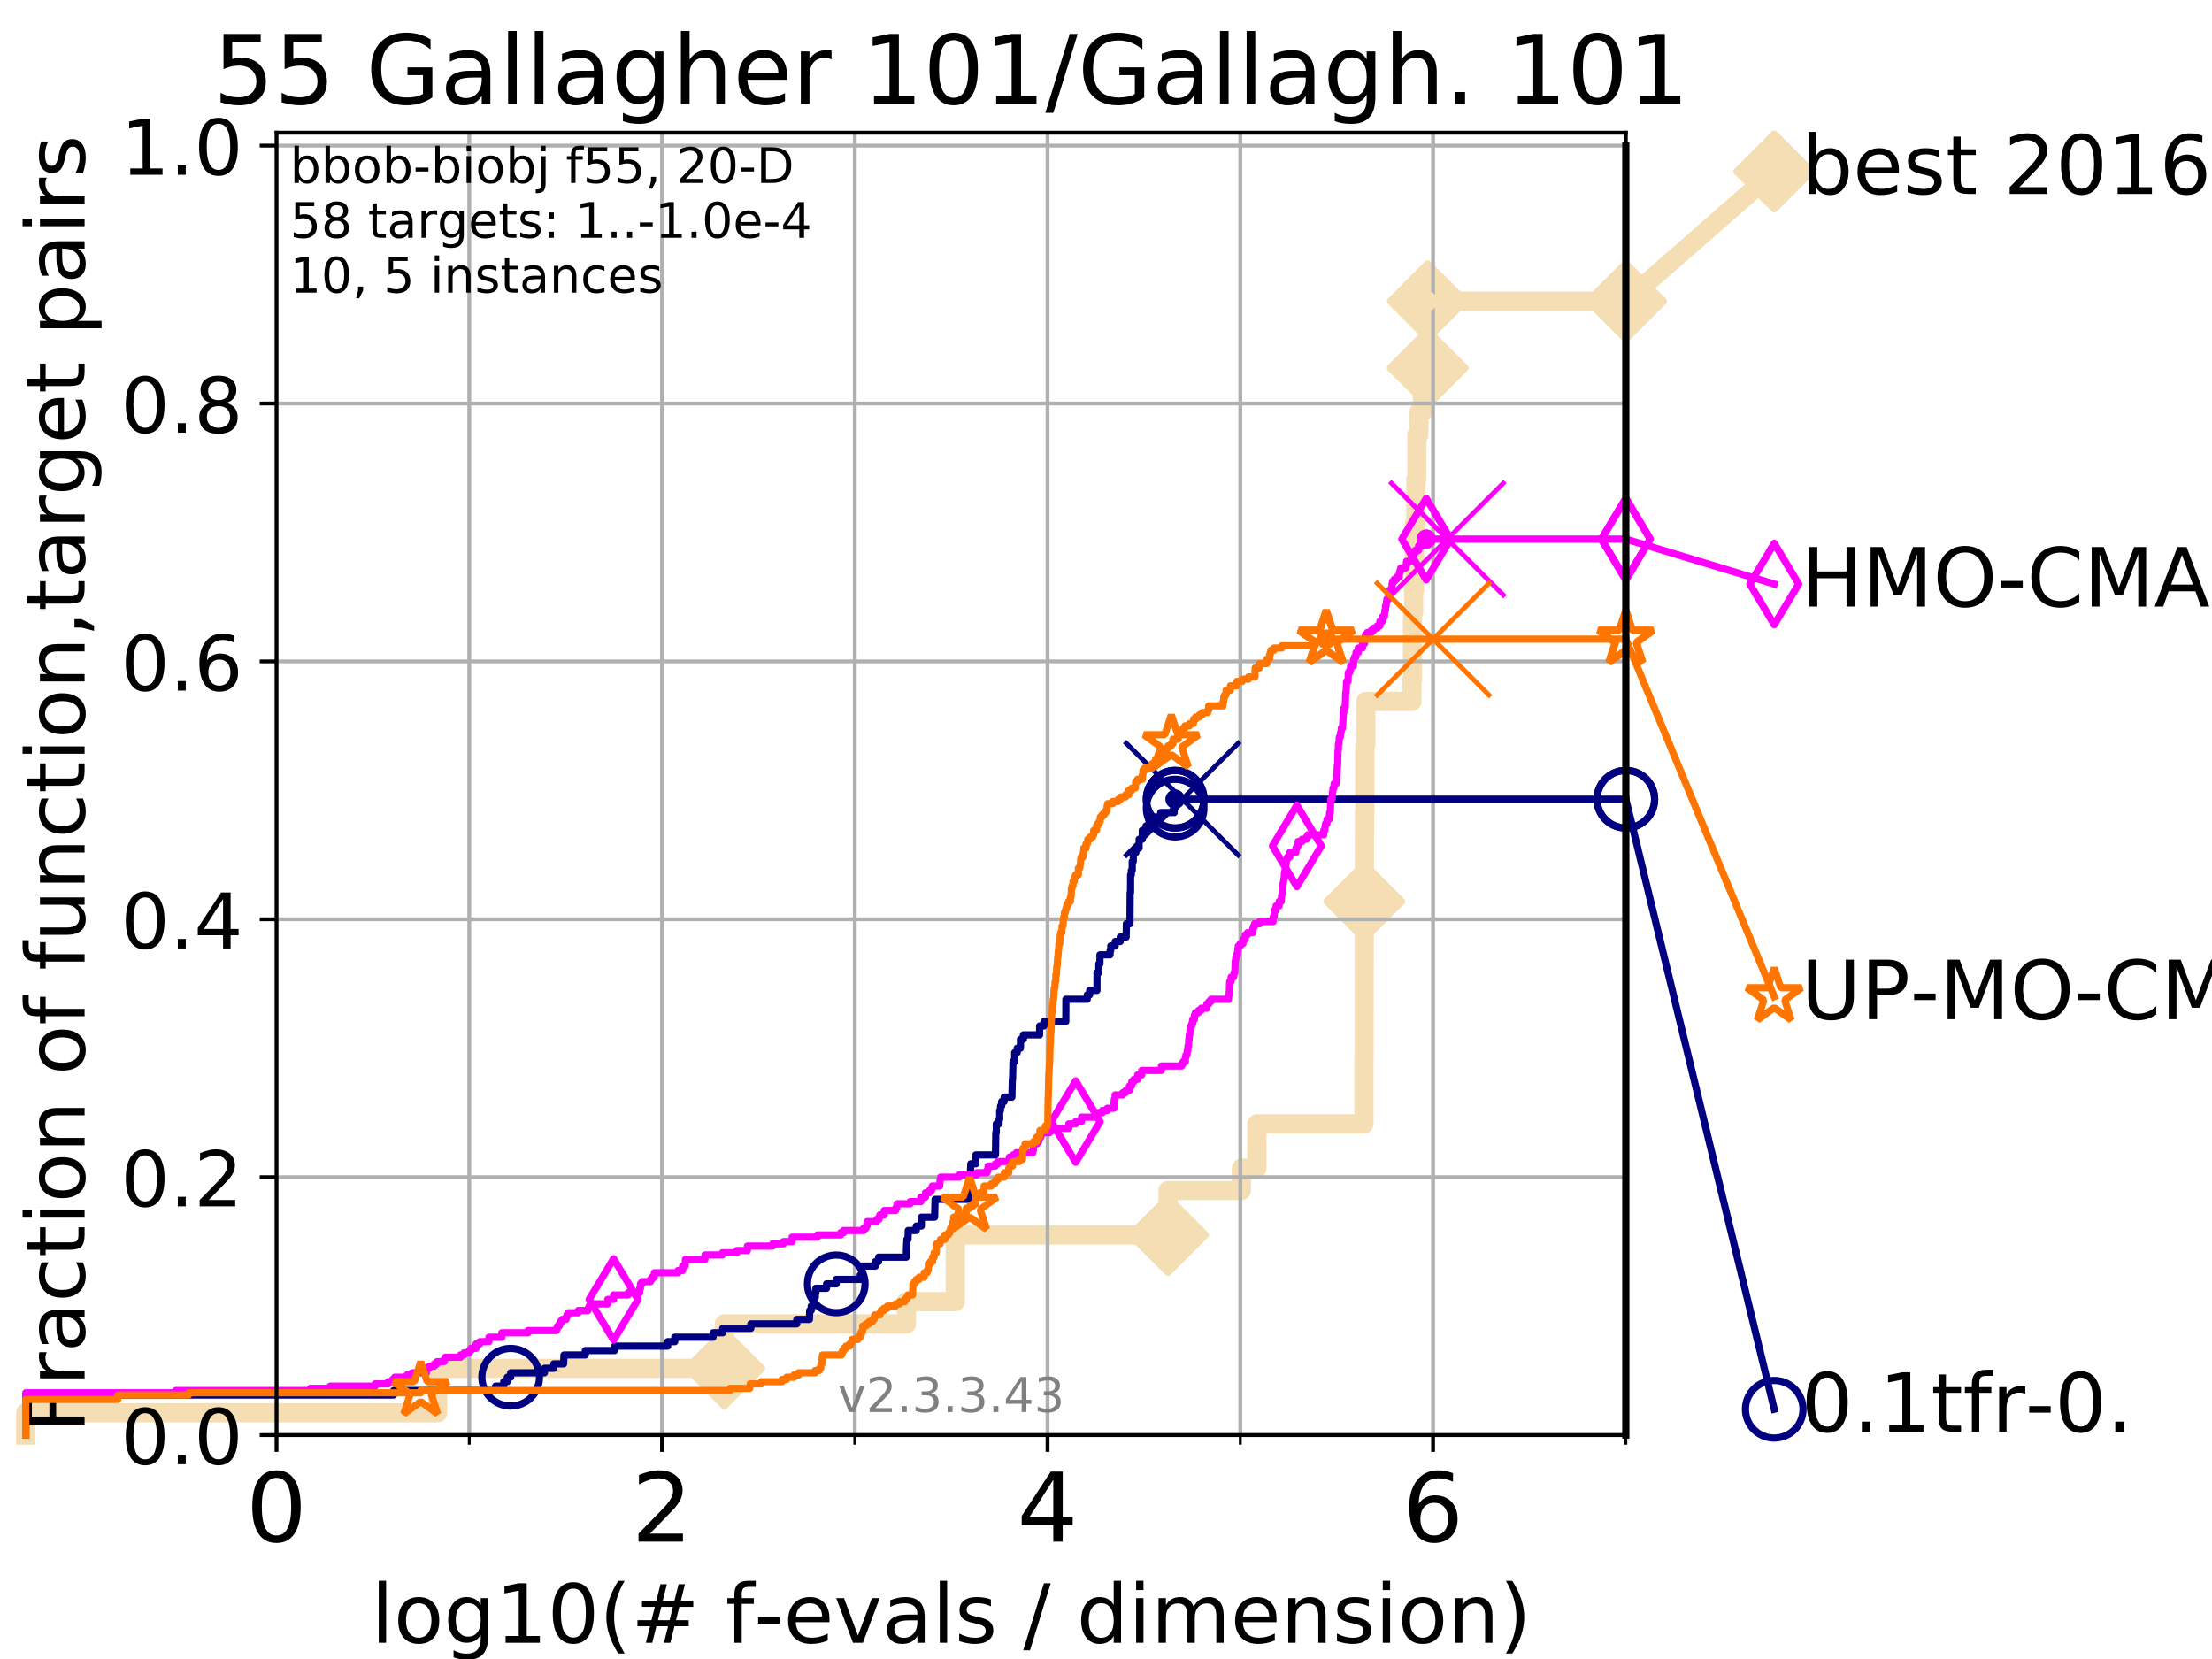 <?xml version="1.0" encoding="utf-8" standalone="no"?>
<!DOCTYPE svg PUBLIC "-//W3C//DTD SVG 1.1//EN"
  "http://www.w3.org/Graphics/SVG/1.1/DTD/svg11.dtd">
<!-- Created with matplotlib (https://matplotlib.org/) -->
<svg height="345.6pt" version="1.1" viewBox="0 0 460.8 345.6" width="460.8pt" xmlns="http://www.w3.org/2000/svg" xmlns:xlink="http://www.w3.org/1999/xlink">
 <defs>
  <style type="text/css">
*{stroke-linecap:butt;stroke-linejoin:round;}
  </style>
 </defs>
 <g id="figure_1">
  <g id="patch_1">
   <path d="M 0 345.6 
L 460.8 345.6 
L 460.8 0 
L 0 0 
z
" style="fill:#ffffff;"/>
  </g>
  <g id="axes_1">
   <g id="patch_2">
    <path d="M 57.6 298.944 
L 338.688 298.944 
L 338.688 27.648 
L 57.6 27.648 
z
" style="fill:#ffffff;"/>
   </g>
   <g id="line2d_1">
    <path d="M 5.357 298.944 
L 5.357 294.313 
L 91.158 294.313 
L 91.158 285.05 
L 150.879 285.05 
L 150.879 275.788 
L 188.822 275.788 
L 188.822 271.157 
L 199.003 271.157 
L 199.003 257.263 
L 243.321 257.263 
L 243.321 248.001 
L 258.598 248.001 
L 258.598 243.37 
L 261.84 243.37 
L 261.84 234.107 
L 284.139 234.107 
L 284.139 220.214 
L 284.165 220.214 
L 284.165 210.951 
L 284.171 210.951 
L 284.171 201.689 
L 284.181 201.689 
L 284.181 192.426 
L 284.197 192.426 
L 284.197 187.795 
L 284.219 187.795 
L 284.219 173.901 
L 284.249 173.901 
L 284.249 169.27 
L 284.311 169.27 
L 284.311 155.377 
L 284.512 155.377 
L 284.512 146.114 
L 294.121 146.114 
L 294.121 141.483 
L 294.261 141.483 
L 294.261 127.589 
L 294.485 127.589 
L 294.485 122.958 
L 294.668 122.958 
L 294.668 109.065 
L 294.954 109.065 
L 294.954 99.802 
L 295.164 99.802 
L 295.164 90.54 
L 295.579 90.54 
L 295.579 85.909 
L 296.316 85.909 
L 296.316 76.646 
L 297.425 76.646 
L 297.425 62.753 
L 338.688 62.753 
" style="fill:none;stroke:#f5deb3;stroke-linecap:square;stroke-width:4;"/>
   </g>
   <g id="line2d_2">
    <defs>
     <path d="M 0 7.778 
L 7.778 0 
L 0 -7.778 
L -7.778 0 
z
" id="mc0c6a56a2f" style="stroke:#f5deb3;stroke-linejoin:miter;stroke-width:1.5;"/>
    </defs>
    <g>
     <use style="fill:#f5deb3;stroke:#f5deb3;stroke-linejoin:miter;stroke-width:1.5;" x="150.879" xlink:href="#mc0c6a56a2f" y="285.05"/>
     <use style="fill:#f5deb3;stroke:#f5deb3;stroke-linejoin:miter;stroke-width:1.5;" x="243.321" xlink:href="#mc0c6a56a2f" y="257.263"/>
     <use style="fill:#f5deb3;stroke:#f5deb3;stroke-linejoin:miter;stroke-width:1.5;" x="284.197" xlink:href="#mc0c6a56a2f" y="187.795"/>
     <use style="fill:#f5deb3;stroke:#f5deb3;stroke-linejoin:miter;stroke-width:1.5;" x="297.425" xlink:href="#mc0c6a56a2f" y="76.646"/>
     <use style="fill:#f5deb3;stroke:#f5deb3;stroke-linejoin:miter;stroke-width:1.5;" x="297.425" xlink:href="#mc0c6a56a2f" y="62.753"/>
     <use style="fill:#f5deb3;stroke:#f5deb3;stroke-linejoin:miter;stroke-width:1.5;" x="338.688" xlink:href="#mc0c6a56a2f" y="62.753"/>
    </g>
   </g>
   <g id="line2d_3">
    <path style="fill:none;stroke:#f5deb3;stroke-linecap:square;stroke-width:4;"/>
    <g/>
   </g>
   <g id="line2d_4">
    <path d="M 338.688 62.753 
L 369.608 35.706 
" style="fill:none;stroke:#f5deb3;stroke-linecap:square;stroke-width:4;"/>
    <g>
     <use style="fill:#f5deb3;stroke:#f5deb3;stroke-linejoin:miter;stroke-width:1.5;" x="338.688" xlink:href="#mc0c6a56a2f" y="62.753"/>
     <use style="fill:#f5deb3;stroke:#f5deb3;stroke-linejoin:miter;stroke-width:1.5;" x="369.608" xlink:href="#mc0c6a56a2f" y="35.706"/>
    </g>
   </g>
   <g id="matplotlib.axis_1">
    <g id="xtick_1">
     <g id="line2d_5">
      <path clip-path="url(#pf342252bd9)" d="M 57.6 298.944 
L 57.6 27.648 
" style="fill:none;stroke:#b0b0b0;stroke-linecap:square;stroke-width:0.8;"/>
     </g>
     <g id="line2d_6">
      <defs>
       <path d="M 0 0 
L 0 3.5 
" id="m74c1536c74" style="stroke:#000000;stroke-width:0.8;"/>
      </defs>
      <g>
       <use style="stroke:#000000;stroke-width:0.8;" x="57.6" xlink:href="#m74c1536c74" y="298.944"/>
      </g>
     </g>
     <g id="text_1">
      <!-- 0 -->
      <defs>
       <path d="M 31.781 66.406 
Q 24.172 66.406 20.328 58.906 
Q 16.5 51.422 16.5 36.375 
Q 16.5 21.391 20.328 13.891 
Q 24.172 6.391 31.781 6.391 
Q 39.453 6.391 43.281 13.891 
Q 47.125 21.391 47.125 36.375 
Q 47.125 51.422 43.281 58.906 
Q 39.453 66.406 31.781 66.406 
z
M 31.781 74.219 
Q 44.047 74.219 50.516 64.516 
Q 56.984 54.828 56.984 36.375 
Q 56.984 17.969 50.516 8.266 
Q 44.047 -1.422 31.781 -1.422 
Q 19.531 -1.422 13.062 8.266 
Q 6.594 17.969 6.594 36.375 
Q 6.594 54.828 13.062 64.516 
Q 19.531 74.219 31.781 74.219 
z
" id="DejaVuSans-48"/>
      </defs>
      <g transform="translate(51.237 321.141)scale(0.2 -0.2)">
       <use xlink:href="#DejaVuSans-48"/>
      </g>
     </g>
    </g>
    <g id="xtick_2">
     <g id="line2d_7">
      <path clip-path="url(#pf342252bd9)" d="M 137.911 298.944 
L 137.911 27.648 
" style="fill:none;stroke:#b0b0b0;stroke-linecap:square;stroke-width:0.8;"/>
     </g>
     <g id="line2d_8">
      <g>
       <use style="stroke:#000000;stroke-width:0.8;" x="137.911" xlink:href="#m74c1536c74" y="298.944"/>
      </g>
     </g>
     <g id="text_2">
      <!-- 2 -->
      <defs>
       <path d="M 19.188 8.297 
L 53.609 8.297 
L 53.609 0 
L 7.328 0 
L 7.328 8.297 
Q 12.938 14.109 22.625 23.891 
Q 32.328 33.688 34.812 36.531 
Q 39.547 41.844 41.422 45.531 
Q 43.312 49.219 43.312 52.781 
Q 43.312 58.594 39.234 62.25 
Q 35.156 65.922 28.609 65.922 
Q 23.969 65.922 18.812 64.312 
Q 13.672 62.703 7.812 59.422 
L 7.812 69.391 
Q 13.766 71.781 18.938 73 
Q 24.125 74.219 28.422 74.219 
Q 39.75 74.219 46.484 68.547 
Q 53.219 62.891 53.219 53.422 
Q 53.219 48.922 51.531 44.891 
Q 49.859 40.875 45.406 35.406 
Q 44.188 33.984 37.641 27.219 
Q 31.109 20.453 19.188 8.297 
z
" id="DejaVuSans-50"/>
      </defs>
      <g transform="translate(131.548 321.141)scale(0.2 -0.2)">
       <use xlink:href="#DejaVuSans-50"/>
      </g>
     </g>
    </g>
    <g id="xtick_3">
     <g id="line2d_9">
      <path clip-path="url(#pf342252bd9)" d="M 218.222 298.944 
L 218.222 27.648 
" style="fill:none;stroke:#b0b0b0;stroke-linecap:square;stroke-width:0.8;"/>
     </g>
     <g id="line2d_10">
      <g>
       <use style="stroke:#000000;stroke-width:0.8;" x="218.222" xlink:href="#m74c1536c74" y="298.944"/>
      </g>
     </g>
     <g id="text_3">
      <!-- 4 -->
      <defs>
       <path d="M 37.797 64.312 
L 12.891 25.391 
L 37.797 25.391 
z
M 35.203 72.906 
L 47.609 72.906 
L 47.609 25.391 
L 58.016 25.391 
L 58.016 17.188 
L 47.609 17.188 
L 47.609 0 
L 37.797 0 
L 37.797 17.188 
L 4.891 17.188 
L 4.891 26.703 
z
" id="DejaVuSans-52"/>
      </defs>
      <g transform="translate(211.859 321.141)scale(0.2 -0.2)">
       <use xlink:href="#DejaVuSans-52"/>
      </g>
     </g>
    </g>
    <g id="xtick_4">
     <g id="line2d_11">
      <path clip-path="url(#pf342252bd9)" d="M 298.533 298.944 
L 298.533 27.648 
" style="fill:none;stroke:#b0b0b0;stroke-linecap:square;stroke-width:0.8;"/>
     </g>
     <g id="line2d_12">
      <g>
       <use style="stroke:#000000;stroke-width:0.8;" x="298.533" xlink:href="#m74c1536c74" y="298.944"/>
      </g>
     </g>
     <g id="text_4">
      <!-- 6 -->
      <defs>
       <path d="M 33.016 40.375 
Q 26.375 40.375 22.484 35.828 
Q 18.609 31.297 18.609 23.391 
Q 18.609 15.531 22.484 10.953 
Q 26.375 6.391 33.016 6.391 
Q 39.656 6.391 43.531 10.953 
Q 47.406 15.531 47.406 23.391 
Q 47.406 31.297 43.531 35.828 
Q 39.656 40.375 33.016 40.375 
z
M 52.594 71.297 
L 52.594 62.312 
Q 48.875 64.062 45.094 64.984 
Q 41.312 65.922 37.594 65.922 
Q 27.828 65.922 22.672 59.328 
Q 17.531 52.734 16.797 39.406 
Q 19.672 43.656 24.016 45.922 
Q 28.375 48.188 33.594 48.188 
Q 44.578 48.188 50.953 41.516 
Q 57.328 34.859 57.328 23.391 
Q 57.328 12.156 50.688 5.359 
Q 44.047 -1.422 33.016 -1.422 
Q 20.359 -1.422 13.672 8.266 
Q 6.984 17.969 6.984 36.375 
Q 6.984 53.656 15.188 63.938 
Q 23.391 74.219 37.203 74.219 
Q 40.922 74.219 44.703 73.484 
Q 48.484 72.75 52.594 71.297 
z
" id="DejaVuSans-54"/>
      </defs>
      <g transform="translate(292.17 321.141)scale(0.2 -0.2)">
       <use xlink:href="#DejaVuSans-54"/>
      </g>
     </g>
    </g>
    <g id="xtick_5">
     <g id="line2d_13">
      <path clip-path="url(#pf342252bd9)" d="M 97.755 298.944 
L 97.755 27.648 
" style="fill:none;stroke:#b0b0b0;stroke-linecap:square;stroke-width:0.8;"/>
     </g>
     <g id="line2d_14">
      <defs>
       <path d="M 0 0 
L 0 2 
" id="mfec6212908" style="stroke:#000000;stroke-width:0.6;"/>
      </defs>
      <g>
       <use style="stroke:#000000;stroke-width:0.6;" x="97.755" xlink:href="#mfec6212908" y="298.944"/>
      </g>
     </g>
    </g>
    <g id="xtick_6">
     <g id="line2d_15">
      <path clip-path="url(#pf342252bd9)" d="M 178.066 298.944 
L 178.066 27.648 
" style="fill:none;stroke:#b0b0b0;stroke-linecap:square;stroke-width:0.8;"/>
     </g>
     <g id="line2d_16">
      <g>
       <use style="stroke:#000000;stroke-width:0.6;" x="178.066" xlink:href="#mfec6212908" y="298.944"/>
      </g>
     </g>
    </g>
    <g id="xtick_7">
     <g id="line2d_17">
      <path clip-path="url(#pf342252bd9)" d="M 258.377 298.944 
L 258.377 27.648 
" style="fill:none;stroke:#b0b0b0;stroke-linecap:square;stroke-width:0.8;"/>
     </g>
     <g id="line2d_18">
      <g>
       <use style="stroke:#000000;stroke-width:0.6;" x="258.377" xlink:href="#mfec6212908" y="298.944"/>
      </g>
     </g>
    </g>
    <g id="xtick_8">
     <g id="line2d_19">
      <path clip-path="url(#pf342252bd9)" d="M 338.688 298.944 
L 338.688 27.648 
" style="fill:none;stroke:#b0b0b0;stroke-linecap:square;stroke-width:0.8;"/>
     </g>
     <g id="line2d_20">
      <g>
       <use style="stroke:#000000;stroke-width:0.6;" x="338.688" xlink:href="#mfec6212908" y="298.944"/>
      </g>
     </g>
    </g>
    <g id="text_5">
     <!-- log10(# f-evals / dimension) -->
     <defs>
      <path d="M 9.422 75.984 
L 18.406 75.984 
L 18.406 0 
L 9.422 0 
z
" id="DejaVuSans-108"/>
      <path d="M 30.609 48.391 
Q 23.391 48.391 19.188 42.75 
Q 14.984 37.109 14.984 27.297 
Q 14.984 17.484 19.156 11.844 
Q 23.344 6.203 30.609 6.203 
Q 37.797 6.203 41.984 11.859 
Q 46.188 17.531 46.188 27.297 
Q 46.188 37.016 41.984 42.703 
Q 37.797 48.391 30.609 48.391 
z
M 30.609 56 
Q 42.328 56 49.016 48.375 
Q 55.719 40.766 55.719 27.297 
Q 55.719 13.875 49.016 6.219 
Q 42.328 -1.422 30.609 -1.422 
Q 18.844 -1.422 12.172 6.219 
Q 5.516 13.875 5.516 27.297 
Q 5.516 40.766 12.172 48.375 
Q 18.844 56 30.609 56 
z
" id="DejaVuSans-111"/>
      <path d="M 45.406 27.984 
Q 45.406 37.75 41.375 43.109 
Q 37.359 48.484 30.078 48.484 
Q 22.859 48.484 18.828 43.109 
Q 14.797 37.75 14.797 27.984 
Q 14.797 18.266 18.828 12.891 
Q 22.859 7.516 30.078 7.516 
Q 37.359 7.516 41.375 12.891 
Q 45.406 18.266 45.406 27.984 
z
M 54.391 6.781 
Q 54.391 -7.172 48.188 -13.984 
Q 42 -20.797 29.203 -20.797 
Q 24.469 -20.797 20.266 -20.094 
Q 16.062 -19.391 12.109 -17.922 
L 12.109 -9.188 
Q 16.062 -11.328 19.922 -12.344 
Q 23.781 -13.375 27.781 -13.375 
Q 36.625 -13.375 41.016 -8.766 
Q 45.406 -4.156 45.406 5.172 
L 45.406 9.625 
Q 42.625 4.781 38.281 2.391 
Q 33.938 0 27.875 0 
Q 17.828 0 11.672 7.656 
Q 5.516 15.328 5.516 27.984 
Q 5.516 40.672 11.672 48.328 
Q 17.828 56 27.875 56 
Q 33.938 56 38.281 53.609 
Q 42.625 51.219 45.406 46.391 
L 45.406 54.688 
L 54.391 54.688 
z
" id="DejaVuSans-103"/>
      <path d="M 12.406 8.297 
L 28.516 8.297 
L 28.516 63.922 
L 10.984 60.406 
L 10.984 69.391 
L 28.422 72.906 
L 38.281 72.906 
L 38.281 8.297 
L 54.391 8.297 
L 54.391 0 
L 12.406 0 
z
" id="DejaVuSans-49"/>
      <path d="M 31 75.875 
Q 24.469 64.656 21.281 53.656 
Q 18.109 42.672 18.109 31.391 
Q 18.109 20.125 21.312 9.062 
Q 24.516 -2 31 -13.188 
L 23.188 -13.188 
Q 15.875 -1.703 12.234 9.375 
Q 8.594 20.453 8.594 31.391 
Q 8.594 42.281 12.203 53.312 
Q 15.828 64.359 23.188 75.875 
z
" id="DejaVuSans-40"/>
      <path d="M 51.125 44 
L 36.922 44 
L 32.812 27.688 
L 47.125 27.688 
z
M 43.797 71.781 
L 38.719 51.516 
L 52.984 51.516 
L 58.109 71.781 
L 65.922 71.781 
L 60.891 51.516 
L 76.125 51.516 
L 76.125 44 
L 58.984 44 
L 54.984 27.688 
L 70.516 27.688 
L 70.516 20.219 
L 53.078 20.219 
L 48 0 
L 40.188 0 
L 45.219 20.219 
L 30.906 20.219 
L 25.875 0 
L 18.016 0 
L 23.094 20.219 
L 7.719 20.219 
L 7.719 27.688 
L 24.906 27.688 
L 29 44 
L 13.281 44 
L 13.281 51.516 
L 30.906 51.516 
L 35.891 71.781 
z
" id="DejaVuSans-35"/>
      <path id="DejaVuSans-32"/>
      <path d="M 37.109 75.984 
L 37.109 68.5 
L 28.516 68.5 
Q 23.688 68.5 21.797 66.547 
Q 19.922 64.594 19.922 59.516 
L 19.922 54.688 
L 34.719 54.688 
L 34.719 47.703 
L 19.922 47.703 
L 19.922 0 
L 10.891 0 
L 10.891 47.703 
L 2.297 47.703 
L 2.297 54.688 
L 10.891 54.688 
L 10.891 58.5 
Q 10.891 67.625 15.141 71.797 
Q 19.391 75.984 28.609 75.984 
z
" id="DejaVuSans-102"/>
      <path d="M 4.891 31.391 
L 31.203 31.391 
L 31.203 23.391 
L 4.891 23.391 
z
" id="DejaVuSans-45"/>
      <path d="M 56.203 29.594 
L 56.203 25.203 
L 14.891 25.203 
Q 15.484 15.922 20.484 11.062 
Q 25.484 6.203 34.422 6.203 
Q 39.594 6.203 44.453 7.469 
Q 49.312 8.734 54.109 11.281 
L 54.109 2.781 
Q 49.266 0.734 44.188 -0.344 
Q 39.109 -1.422 33.891 -1.422 
Q 20.797 -1.422 13.156 6.188 
Q 5.516 13.812 5.516 26.812 
Q 5.516 40.234 12.766 48.109 
Q 20.016 56 32.328 56 
Q 43.359 56 49.781 48.891 
Q 56.203 41.797 56.203 29.594 
z
M 47.219 32.234 
Q 47.125 39.594 43.094 43.984 
Q 39.062 48.391 32.422 48.391 
Q 24.906 48.391 20.391 44.141 
Q 15.875 39.891 15.188 32.172 
z
" id="DejaVuSans-101"/>
      <path d="M 2.984 54.688 
L 12.5 54.688 
L 29.594 8.797 
L 46.688 54.688 
L 56.203 54.688 
L 35.688 0 
L 23.484 0 
z
" id="DejaVuSans-118"/>
      <path d="M 34.281 27.484 
Q 23.391 27.484 19.188 25 
Q 14.984 22.516 14.984 16.5 
Q 14.984 11.719 18.141 8.906 
Q 21.297 6.109 26.703 6.109 
Q 34.188 6.109 38.703 11.406 
Q 43.219 16.703 43.219 25.484 
L 43.219 27.484 
z
M 52.203 31.203 
L 52.203 0 
L 43.219 0 
L 43.219 8.297 
Q 40.141 3.328 35.547 0.953 
Q 30.953 -1.422 24.312 -1.422 
Q 15.922 -1.422 10.953 3.297 
Q 6 8.016 6 15.922 
Q 6 25.141 12.172 29.828 
Q 18.359 34.516 30.609 34.516 
L 43.219 34.516 
L 43.219 35.406 
Q 43.219 41.609 39.141 45 
Q 35.062 48.391 27.688 48.391 
Q 23 48.391 18.547 47.266 
Q 14.109 46.141 10.016 43.891 
L 10.016 52.203 
Q 14.938 54.109 19.578 55.047 
Q 24.219 56 28.609 56 
Q 40.484 56 46.344 49.844 
Q 52.203 43.703 52.203 31.203 
z
" id="DejaVuSans-97"/>
      <path d="M 44.281 53.078 
L 44.281 44.578 
Q 40.484 46.531 36.375 47.5 
Q 32.281 48.484 27.875 48.484 
Q 21.188 48.484 17.844 46.438 
Q 14.5 44.391 14.5 40.281 
Q 14.5 37.156 16.891 35.375 
Q 19.281 33.594 26.516 31.984 
L 29.594 31.297 
Q 39.156 29.25 43.188 25.516 
Q 47.219 21.781 47.219 15.094 
Q 47.219 7.469 41.188 3.016 
Q 35.156 -1.422 24.609 -1.422 
Q 20.219 -1.422 15.453 -0.562 
Q 10.688 0.297 5.422 2 
L 5.422 11.281 
Q 10.406 8.688 15.234 7.391 
Q 20.062 6.109 24.812 6.109 
Q 31.156 6.109 34.562 8.281 
Q 37.984 10.453 37.984 14.406 
Q 37.984 18.062 35.516 20.016 
Q 33.062 21.969 24.703 23.781 
L 21.578 24.516 
Q 13.234 26.266 9.516 29.906 
Q 5.812 33.547 5.812 39.891 
Q 5.812 47.609 11.281 51.797 
Q 16.75 56 26.812 56 
Q 31.781 56 36.172 55.266 
Q 40.578 54.547 44.281 53.078 
z
" id="DejaVuSans-115"/>
      <path d="M 25.391 72.906 
L 33.688 72.906 
L 8.297 -9.281 
L 0 -9.281 
z
" id="DejaVuSans-47"/>
      <path d="M 45.406 46.391 
L 45.406 75.984 
L 54.391 75.984 
L 54.391 0 
L 45.406 0 
L 45.406 8.203 
Q 42.578 3.328 38.25 0.953 
Q 33.938 -1.422 27.875 -1.422 
Q 17.969 -1.422 11.734 6.484 
Q 5.516 14.406 5.516 27.297 
Q 5.516 40.188 11.734 48.094 
Q 17.969 56 27.875 56 
Q 33.938 56 38.25 53.625 
Q 42.578 51.266 45.406 46.391 
z
M 14.797 27.297 
Q 14.797 17.391 18.875 11.75 
Q 22.953 6.109 30.078 6.109 
Q 37.203 6.109 41.297 11.75 
Q 45.406 17.391 45.406 27.297 
Q 45.406 37.203 41.297 42.844 
Q 37.203 48.484 30.078 48.484 
Q 22.953 48.484 18.875 42.844 
Q 14.797 37.203 14.797 27.297 
z
" id="DejaVuSans-100"/>
      <path d="M 9.422 54.688 
L 18.406 54.688 
L 18.406 0 
L 9.422 0 
z
M 9.422 75.984 
L 18.406 75.984 
L 18.406 64.594 
L 9.422 64.594 
z
" id="DejaVuSans-105"/>
      <path d="M 52 44.188 
Q 55.375 50.25 60.062 53.125 
Q 64.75 56 71.094 56 
Q 79.641 56 84.281 50.016 
Q 88.922 44.047 88.922 33.016 
L 88.922 0 
L 79.891 0 
L 79.891 32.719 
Q 79.891 40.578 77.094 44.375 
Q 74.312 48.188 68.609 48.188 
Q 61.625 48.188 57.562 43.547 
Q 53.516 38.922 53.516 30.906 
L 53.516 0 
L 44.484 0 
L 44.484 32.719 
Q 44.484 40.625 41.703 44.406 
Q 38.922 48.188 33.109 48.188 
Q 26.219 48.188 22.156 43.531 
Q 18.109 38.875 18.109 30.906 
L 18.109 0 
L 9.078 0 
L 9.078 54.688 
L 18.109 54.688 
L 18.109 46.188 
Q 21.188 51.219 25.484 53.609 
Q 29.781 56 35.688 56 
Q 41.656 56 45.828 52.969 
Q 50 49.953 52 44.188 
z
" id="DejaVuSans-109"/>
      <path d="M 54.891 33.016 
L 54.891 0 
L 45.906 0 
L 45.906 32.719 
Q 45.906 40.484 42.875 44.328 
Q 39.844 48.188 33.797 48.188 
Q 26.516 48.188 22.312 43.547 
Q 18.109 38.922 18.109 30.906 
L 18.109 0 
L 9.078 0 
L 9.078 54.688 
L 18.109 54.688 
L 18.109 46.188 
Q 21.344 51.125 25.703 53.562 
Q 30.078 56 35.797 56 
Q 45.219 56 50.047 50.172 
Q 54.891 44.344 54.891 33.016 
z
" id="DejaVuSans-110"/>
      <path d="M 8.016 75.875 
L 15.828 75.875 
Q 23.141 64.359 26.781 53.312 
Q 30.422 42.281 30.422 31.391 
Q 30.422 20.453 26.781 9.375 
Q 23.141 -1.703 15.828 -13.188 
L 8.016 -13.188 
Q 14.5 -2 17.703 9.062 
Q 20.906 20.125 20.906 31.391 
Q 20.906 42.672 17.703 53.656 
Q 14.5 64.656 8.016 75.875 
z
" id="DejaVuSans-41"/>
     </defs>
     <g transform="translate(77.303 342.218)scale(0.17 -0.17)">
      <use xlink:href="#DejaVuSans-108"/>
      <use x="27.783" xlink:href="#DejaVuSans-111"/>
      <use x="88.965" xlink:href="#DejaVuSans-103"/>
      <use x="152.441" xlink:href="#DejaVuSans-49"/>
      <use x="216.064" xlink:href="#DejaVuSans-48"/>
      <use x="279.688" xlink:href="#DejaVuSans-40"/>
      <use x="318.701" xlink:href="#DejaVuSans-35"/>
      <use x="402.49" xlink:href="#DejaVuSans-32"/>
      <use x="434.277" xlink:href="#DejaVuSans-102"/>
      <use x="469.404" xlink:href="#DejaVuSans-45"/>
      <use x="505.488" xlink:href="#DejaVuSans-101"/>
      <use x="567.012" xlink:href="#DejaVuSans-118"/>
      <use x="626.191" xlink:href="#DejaVuSans-97"/>
      <use x="687.471" xlink:href="#DejaVuSans-108"/>
      <use x="715.254" xlink:href="#DejaVuSans-115"/>
      <use x="767.354" xlink:href="#DejaVuSans-32"/>
      <use x="799.141" xlink:href="#DejaVuSans-47"/>
      <use x="832.832" xlink:href="#DejaVuSans-32"/>
      <use x="864.619" xlink:href="#DejaVuSans-100"/>
      <use x="928.096" xlink:href="#DejaVuSans-105"/>
      <use x="955.879" xlink:href="#DejaVuSans-109"/>
      <use x="1053.291" xlink:href="#DejaVuSans-101"/>
      <use x="1114.814" xlink:href="#DejaVuSans-110"/>
      <use x="1178.193" xlink:href="#DejaVuSans-115"/>
      <use x="1230.293" xlink:href="#DejaVuSans-105"/>
      <use x="1258.076" xlink:href="#DejaVuSans-111"/>
      <use x="1319.258" xlink:href="#DejaVuSans-110"/>
      <use x="1382.637" xlink:href="#DejaVuSans-41"/>
     </g>
    </g>
   </g>
   <g id="matplotlib.axis_2">
    <g id="ytick_1">
     <g id="line2d_21">
      <path clip-path="url(#pf342252bd9)" d="M 57.6 298.944 
L 338.688 298.944 
" style="fill:none;stroke:#b0b0b0;stroke-linecap:square;stroke-width:0.8;"/>
     </g>
     <g id="line2d_22">
      <defs>
       <path d="M 0 0 
L -3.5 0 
" id="m6a2f775907" style="stroke:#000000;stroke-width:0.8;"/>
      </defs>
      <g>
       <use style="stroke:#000000;stroke-width:0.8;" x="57.6" xlink:href="#m6a2f775907" y="298.944"/>
      </g>
     </g>
     <g id="text_6">
      <!-- 0.0 -->
      <defs>
       <path d="M 10.688 12.406 
L 21 12.406 
L 21 0 
L 10.688 0 
z
" id="DejaVuSans-46"/>
      </defs>
      <g transform="translate(25.155 305.023)scale(0.16 -0.16)">
       <use xlink:href="#DejaVuSans-48"/>
       <use x="63.623" xlink:href="#DejaVuSans-46"/>
       <use x="95.41" xlink:href="#DejaVuSans-48"/>
      </g>
     </g>
    </g>
    <g id="ytick_2">
     <g id="line2d_23">
      <path clip-path="url(#pf342252bd9)" d="M 57.6 245.222 
L 338.688 245.222 
" style="fill:none;stroke:#b0b0b0;stroke-linecap:square;stroke-width:0.8;"/>
     </g>
     <g id="line2d_24">
      <g>
       <use style="stroke:#000000;stroke-width:0.8;" x="57.6" xlink:href="#m6a2f775907" y="245.222"/>
      </g>
     </g>
     <g id="text_7">
      <!-- 0.2 -->
      <g transform="translate(25.155 251.301)scale(0.16 -0.16)">
       <use xlink:href="#DejaVuSans-48"/>
       <use x="63.623" xlink:href="#DejaVuSans-46"/>
       <use x="95.41" xlink:href="#DejaVuSans-50"/>
      </g>
     </g>
    </g>
    <g id="ytick_3">
     <g id="line2d_25">
      <path clip-path="url(#pf342252bd9)" d="M 57.6 191.5 
L 338.688 191.5 
" style="fill:none;stroke:#b0b0b0;stroke-linecap:square;stroke-width:0.8;"/>
     </g>
     <g id="line2d_26">
      <g>
       <use style="stroke:#000000;stroke-width:0.8;" x="57.6" xlink:href="#m6a2f775907" y="191.5"/>
      </g>
     </g>
     <g id="text_8">
      <!-- 0.4 -->
      <g transform="translate(25.155 197.579)scale(0.16 -0.16)">
       <use xlink:href="#DejaVuSans-48"/>
       <use x="63.623" xlink:href="#DejaVuSans-46"/>
       <use x="95.41" xlink:href="#DejaVuSans-52"/>
      </g>
     </g>
    </g>
    <g id="ytick_4">
     <g id="line2d_27">
      <path clip-path="url(#pf342252bd9)" d="M 57.6 137.778 
L 338.688 137.778 
" style="fill:none;stroke:#b0b0b0;stroke-linecap:square;stroke-width:0.8;"/>
     </g>
     <g id="line2d_28">
      <g>
       <use style="stroke:#000000;stroke-width:0.8;" x="57.6" xlink:href="#m6a2f775907" y="137.778"/>
      </g>
     </g>
     <g id="text_9">
      <!-- 0.6 -->
      <g transform="translate(25.155 143.857)scale(0.16 -0.16)">
       <use xlink:href="#DejaVuSans-48"/>
       <use x="63.623" xlink:href="#DejaVuSans-46"/>
       <use x="95.41" xlink:href="#DejaVuSans-54"/>
      </g>
     </g>
    </g>
    <g id="ytick_5">
     <g id="line2d_29">
      <path clip-path="url(#pf342252bd9)" d="M 57.6 84.056 
L 338.688 84.056 
" style="fill:none;stroke:#b0b0b0;stroke-linecap:square;stroke-width:0.8;"/>
     </g>
     <g id="line2d_30">
      <g>
       <use style="stroke:#000000;stroke-width:0.8;" x="57.6" xlink:href="#m6a2f775907" y="84.056"/>
      </g>
     </g>
     <g id="text_10">
      <!-- 0.8 -->
      <defs>
       <path d="M 31.781 34.625 
Q 24.75 34.625 20.719 30.859 
Q 16.703 27.094 16.703 20.516 
Q 16.703 13.922 20.719 10.156 
Q 24.75 6.391 31.781 6.391 
Q 38.812 6.391 42.859 10.172 
Q 46.922 13.969 46.922 20.516 
Q 46.922 27.094 42.891 30.859 
Q 38.875 34.625 31.781 34.625 
z
M 21.922 38.812 
Q 15.578 40.375 12.031 44.719 
Q 8.5 49.078 8.5 55.328 
Q 8.5 64.062 14.719 69.141 
Q 20.953 74.219 31.781 74.219 
Q 42.672 74.219 48.875 69.141 
Q 55.078 64.062 55.078 55.328 
Q 55.078 49.078 51.531 44.719 
Q 48 40.375 41.703 38.812 
Q 48.828 37.156 52.797 32.312 
Q 56.781 27.484 56.781 20.516 
Q 56.781 9.906 50.312 4.234 
Q 43.844 -1.422 31.781 -1.422 
Q 19.734 -1.422 13.25 4.234 
Q 6.781 9.906 6.781 20.516 
Q 6.781 27.484 10.781 32.312 
Q 14.797 37.156 21.922 38.812 
z
M 18.312 54.391 
Q 18.312 48.734 21.844 45.562 
Q 25.391 42.391 31.781 42.391 
Q 38.141 42.391 41.719 45.562 
Q 45.312 48.734 45.312 54.391 
Q 45.312 60.062 41.719 63.234 
Q 38.141 66.406 31.781 66.406 
Q 25.391 66.406 21.844 63.234 
Q 18.312 60.062 18.312 54.391 
z
" id="DejaVuSans-56"/>
      </defs>
      <g transform="translate(25.155 90.135)scale(0.16 -0.16)">
       <use xlink:href="#DejaVuSans-48"/>
       <use x="63.623" xlink:href="#DejaVuSans-46"/>
       <use x="95.41" xlink:href="#DejaVuSans-56"/>
      </g>
     </g>
    </g>
    <g id="ytick_6">
     <g id="line2d_31">
      <path clip-path="url(#pf342252bd9)" d="M 57.6 30.334 
L 338.688 30.334 
" style="fill:none;stroke:#b0b0b0;stroke-linecap:square;stroke-width:0.8;"/>
     </g>
     <g id="line2d_32">
      <g>
       <use style="stroke:#000000;stroke-width:0.8;" x="57.6" xlink:href="#m6a2f775907" y="30.334"/>
      </g>
     </g>
     <g id="text_11">
      <!-- 1.0 -->
      <g transform="translate(25.155 36.413)scale(0.16 -0.16)">
       <use xlink:href="#DejaVuSans-49"/>
       <use x="63.623" xlink:href="#DejaVuSans-46"/>
       <use x="95.41" xlink:href="#DejaVuSans-48"/>
      </g>
     </g>
    </g>
    <g id="text_12">
     <!-- Fraction of function,target pairs -->
     <defs>
      <path d="M 9.812 72.906 
L 51.703 72.906 
L 51.703 64.594 
L 19.672 64.594 
L 19.672 43.109 
L 48.578 43.109 
L 48.578 34.812 
L 19.672 34.812 
L 19.672 0 
L 9.812 0 
z
" id="DejaVuSans-70"/>
      <path d="M 41.109 46.297 
Q 39.594 47.172 37.812 47.578 
Q 36.031 48 33.891 48 
Q 26.266 48 22.188 43.047 
Q 18.109 38.094 18.109 28.812 
L 18.109 0 
L 9.078 0 
L 9.078 54.688 
L 18.109 54.688 
L 18.109 46.188 
Q 20.953 51.172 25.484 53.578 
Q 30.031 56 36.531 56 
Q 37.453 56 38.578 55.875 
Q 39.703 55.766 41.062 55.516 
z
" id="DejaVuSans-114"/>
      <path d="M 48.781 52.594 
L 48.781 44.188 
Q 44.969 46.297 41.141 47.344 
Q 37.312 48.391 33.406 48.391 
Q 24.656 48.391 19.812 42.844 
Q 14.984 37.312 14.984 27.297 
Q 14.984 17.281 19.812 11.734 
Q 24.656 6.203 33.406 6.203 
Q 37.312 6.203 41.141 7.25 
Q 44.969 8.297 48.781 10.406 
L 48.781 2.094 
Q 45.016 0.344 40.984 -0.531 
Q 36.969 -1.422 32.422 -1.422 
Q 20.062 -1.422 12.781 6.344 
Q 5.516 14.109 5.516 27.297 
Q 5.516 40.672 12.859 48.328 
Q 20.219 56 33.016 56 
Q 37.156 56 41.109 55.141 
Q 45.062 54.297 48.781 52.594 
z
" id="DejaVuSans-99"/>
      <path d="M 18.312 70.219 
L 18.312 54.688 
L 36.812 54.688 
L 36.812 47.703 
L 18.312 47.703 
L 18.312 18.016 
Q 18.312 11.328 20.141 9.422 
Q 21.969 7.516 27.594 7.516 
L 36.812 7.516 
L 36.812 0 
L 27.594 0 
Q 17.188 0 13.234 3.875 
Q 9.281 7.766 9.281 18.016 
L 9.281 47.703 
L 2.688 47.703 
L 2.688 54.688 
L 9.281 54.688 
L 9.281 70.219 
z
" id="DejaVuSans-116"/>
      <path d="M 8.5 21.578 
L 8.5 54.688 
L 17.484 54.688 
L 17.484 21.922 
Q 17.484 14.156 20.5 10.266 
Q 23.531 6.391 29.594 6.391 
Q 36.859 6.391 41.078 11.031 
Q 45.312 15.672 45.312 23.688 
L 45.312 54.688 
L 54.297 54.688 
L 54.297 0 
L 45.312 0 
L 45.312 8.406 
Q 42.047 3.422 37.719 1 
Q 33.406 -1.422 27.688 -1.422 
Q 18.266 -1.422 13.375 4.438 
Q 8.5 10.297 8.5 21.578 
z
M 31.109 56 
z
" id="DejaVuSans-117"/>
      <path d="M 11.719 12.406 
L 22.016 12.406 
L 22.016 4 
L 14.016 -11.625 
L 7.719 -11.625 
L 11.719 4 
z
" id="DejaVuSans-44"/>
      <path d="M 18.109 8.203 
L 18.109 -20.797 
L 9.078 -20.797 
L 9.078 54.688 
L 18.109 54.688 
L 18.109 46.391 
Q 20.953 51.266 25.266 53.625 
Q 29.594 56 35.594 56 
Q 45.562 56 51.781 48.094 
Q 58.016 40.188 58.016 27.297 
Q 58.016 14.406 51.781 6.484 
Q 45.562 -1.422 35.594 -1.422 
Q 29.594 -1.422 25.266 0.953 
Q 20.953 3.328 18.109 8.203 
z
M 48.688 27.297 
Q 48.688 37.203 44.609 42.844 
Q 40.531 48.484 33.406 48.484 
Q 26.266 48.484 22.188 42.844 
Q 18.109 37.203 18.109 27.297 
Q 18.109 17.391 22.188 11.75 
Q 26.266 6.109 33.406 6.109 
Q 40.531 6.109 44.609 11.75 
Q 48.688 17.391 48.688 27.297 
z
" id="DejaVuSans-112"/>
     </defs>
     <g transform="translate(17.62 298.435)rotate(-90)scale(0.17 -0.17)">
      <use xlink:href="#DejaVuSans-70"/>
      <use x="57.41" xlink:href="#DejaVuSans-114"/>
      <use x="98.523" xlink:href="#DejaVuSans-97"/>
      <use x="159.803" xlink:href="#DejaVuSans-99"/>
      <use x="214.783" xlink:href="#DejaVuSans-116"/>
      <use x="253.992" xlink:href="#DejaVuSans-105"/>
      <use x="281.775" xlink:href="#DejaVuSans-111"/>
      <use x="342.957" xlink:href="#DejaVuSans-110"/>
      <use x="406.336" xlink:href="#DejaVuSans-32"/>
      <use x="438.123" xlink:href="#DejaVuSans-111"/>
      <use x="499.305" xlink:href="#DejaVuSans-102"/>
      <use x="534.51" xlink:href="#DejaVuSans-32"/>
      <use x="566.297" xlink:href="#DejaVuSans-102"/>
      <use x="601.502" xlink:href="#DejaVuSans-117"/>
      <use x="664.881" xlink:href="#DejaVuSans-110"/>
      <use x="728.26" xlink:href="#DejaVuSans-99"/>
      <use x="783.24" xlink:href="#DejaVuSans-116"/>
      <use x="822.449" xlink:href="#DejaVuSans-105"/>
      <use x="850.232" xlink:href="#DejaVuSans-111"/>
      <use x="911.414" xlink:href="#DejaVuSans-110"/>
      <use x="974.793" xlink:href="#DejaVuSans-44"/>
      <use x="1006.58" xlink:href="#DejaVuSans-116"/>
      <use x="1045.789" xlink:href="#DejaVuSans-97"/>
      <use x="1107.068" xlink:href="#DejaVuSans-114"/>
      <use x="1148.166" xlink:href="#DejaVuSans-103"/>
      <use x="1211.643" xlink:href="#DejaVuSans-101"/>
      <use x="1273.166" xlink:href="#DejaVuSans-116"/>
      <use x="1312.375" xlink:href="#DejaVuSans-32"/>
      <use x="1344.162" xlink:href="#DejaVuSans-112"/>
      <use x="1407.639" xlink:href="#DejaVuSans-97"/>
      <use x="1468.918" xlink:href="#DejaVuSans-105"/>
      <use x="1496.701" xlink:href="#DejaVuSans-114"/>
      <use x="1537.814" xlink:href="#DejaVuSans-115"/>
     </g>
    </g>
   </g>
   <g id="line2d_33">
    <defs>
     <path d="M 0 1.5 
C 0.398 1.5 0.779 1.342 1.061 1.061 
C 1.342 0.779 1.5 0.398 1.5 0 
C 1.5 -0.398 1.342 -0.779 1.061 -1.061 
C 0.779 -1.342 0.398 -1.5 0 -1.5 
C -0.398 -1.5 -0.779 -1.342 -1.061 -1.061 
C -1.342 -0.779 -1.5 -0.398 -1.5 0 
C -1.5 0.398 -1.342 0.779 -1.061 1.061 
C -0.779 1.342 -0.398 1.5 0 1.5 
z
" id="mb447f6c6b9" style="stroke:#f5deb3;"/>
    </defs>
    <g>
     <use style="fill:#f5deb3;stroke:#f5deb3;" x="297.425" xlink:href="#mb447f6c6b9" y="62.753"/>
     <use style="fill:#f5deb3;stroke:#f5deb3;" x="297.425" xlink:href="#mb447f6c6b9" y="62.753"/>
    </g>
   </g>
   <g id="line2d_34">
    <defs>
     <path d="M 0 1.5 
C 0.398 1.5 0.779 1.342 1.061 1.061 
C 1.342 0.779 1.5 0.398 1.5 0 
C 1.5 -0.398 1.342 -0.779 1.061 -1.061 
C 0.779 -1.342 0.398 -1.5 0 -1.5 
C -0.398 -1.5 -0.779 -1.342 -1.061 -1.061 
C -1.342 -0.779 -1.5 -0.398 -1.5 0 
C -1.5 0.398 -1.342 0.779 -1.061 1.061 
C -0.779 1.342 -0.398 1.5 0 1.5 
z
" id="mfcb75d900d" style="stroke:#000080;"/>
    </defs>
    <g>
     <use style="fill:#000080;stroke:#000080;" x="244.805" xlink:href="#mfcb75d900d" y="166.492"/>
     <use style="fill:#000080;stroke:#000080;" x="244.805" xlink:href="#mfcb75d900d" y="166.492"/>
    </g>
   </g>
   <g id="line2d_35">
    <path d="M 5.357 298.944 
L 5.357 290.608 
L 81.993 290.608 
L 81.993 289.682 
L 103.246 289.682 
L 103.246 288.755 
L 104.942 288.755 
L 104.942 287.829 
L 105.677 287.829 
L 105.677 286.903 
L 106.383 286.903 
L 106.383 285.977 
L 113.418 285.977 
L 113.418 285.05 
L 115.365 285.05 
L 115.365 284.124 
L 117.402 284.124 
L 117.486 282.272 
L 121.931 282.272 
L 121.931 281.345 
L 128.031 281.345 
L 128.031 280.419 
L 139.091 280.419 
L 139.091 279.493 
L 140.567 279.493 
L 140.567 278.567 
L 148.549 278.567 
L 148.549 277.64 
L 150.544 277.64 
L 150.544 276.714 
L 156.415 276.714 
L 156.415 275.788 
L 165.989 275.788 
L 165.989 274.862 
L 168.618 274.862 
L 168.666 273.009 
L 168.991 273.009 
L 168.991 272.083 
L 169.403 272.083 
L 169.403 270.231 
L 169.847 270.231 
L 169.847 269.304 
L 169.967 269.304 
L 169.967 268.378 
L 172.184 268.378 
L 172.184 267.452 
L 174.202 267.452 
L 174.202 266.526 
L 179.218 266.526 
L 179.218 265.599 
L 179.538 265.599 
L 179.538 263.747 
L 182.362 263.747 
L 182.362 262.821 
L 183.032 262.821 
L 183.032 261.894 
L 188.783 261.894 
L 188.871 259.116 
L 188.916 259.116 
L 188.916 258.189 
L 189.158 258.189 
L 189.205 256.337 
L 190.873 256.337 
L 190.873 255.411 
L 191.935 255.411 
L 191.935 253.558 
L 194.697 253.558 
L 194.791 249.853 
L 201.875 249.853 
L 201.907 246.148 
L 202.003 246.148 
L 202.003 245.222 
L 202.118 245.222 
L 202.227 242.443 
L 203.271 242.443 
L 203.271 240.591 
L 207.37 240.591 
L 207.442 235.96 
L 207.541 235.96 
L 207.55 234.107 
L 208.117 234.107 
L 208.117 233.181 
L 208.248 233.181 
L 208.248 231.328 
L 208.424 231.328 
L 208.424 230.402 
L 208.664 230.402 
L 208.664 229.476 
L 209.182 229.476 
L 209.182 228.55 
L 210.797 228.55 
L 210.889 224.845 
L 210.939 224.845 
L 211.023 221.14 
L 211.367 221.14 
L 211.376 219.287 
L 211.897 219.287 
L 211.897 218.361 
L 212.581 218.361 
L 212.581 216.509 
L 213.185 216.509 
L 213.185 215.582 
L 216.574 215.582 
L 216.574 213.73 
L 217.468 213.73 
L 217.468 212.804 
L 222.024 212.804 
L 222.046 208.172 
L 226.493 208.172 
L 226.493 207.246 
L 227.003 207.246 
L 227.003 206.32 
L 228.522 206.32 
L 228.526 202.615 
L 228.913 202.615 
L 228.916 200.762 
L 229.138 200.762 
L 229.138 198.91 
L 231.251 198.91 
L 231.251 197.984 
L 231.388 197.984 
L 231.388 197.057 
L 232.313 197.057 
L 232.313 196.131 
L 233.367 196.131 
L 233.367 195.205 
L 234.603 195.205 
L 234.648 192.426 
L 235.39 192.426 
L 235.432 185.943 
L 235.513 185.943 
L 235.526 182.238 
L 235.677 182.238 
L 235.677 181.311 
L 235.865 181.311 
L 235.865 179.459 
L 236.079 179.459 
L 236.093 177.606 
L 236.63 177.606 
L 236.63 176.68 
L 237.297 176.68 
L 237.297 174.828 
L 237.962 174.828 
L 237.962 172.975 
L 238.734 172.975 
L 238.734 172.049 
L 239.399 172.049 
L 239.399 170.196 
L 241.797 170.196 
L 241.797 169.27 
L 244.607 169.27 
L 244.607 168.344 
L 244.805 168.344 
L 244.805 166.492 
L 338.688 166.492 
L 338.688 166.492 
" style="fill:none;stroke:#000080;stroke-linecap:square;stroke-width:1.5;"/>
   </g>
   <g id="line2d_36">
    <defs>
     <path d="M 0 6 
C 1.591 6 3.117 5.368 4.243 4.243 
C 5.368 3.117 6 1.591 6 0 
C 6 -1.591 5.368 -3.117 4.243 -4.243 
C 3.117 -5.368 1.591 -6 0 -6 
C -1.591 -6 -3.117 -5.368 -4.243 -4.243 
C -5.368 -3.117 -6 -1.591 -6 0 
C -6 1.591 -5.368 3.117 -4.243 4.243 
C -3.117 5.368 -1.591 6 0 6 
z
" id="m42f8ec5b08" style="stroke:#000080;stroke-width:1.5;"/>
    </defs>
    <g>
     <use style="fill-opacity:0;stroke:#000080;stroke-width:1.5;" x="106.383" xlink:href="#m42f8ec5b08" y="286.903"/>
     <use style="fill-opacity:0;stroke:#000080;stroke-width:1.5;" x="174.202" xlink:href="#m42f8ec5b08" y="267.452"/>
     <use style="fill-opacity:0;stroke:#000080;stroke-width:1.5;" x="244.805" xlink:href="#m42f8ec5b08" y="168.344"/>
     <use style="fill-opacity:0;stroke:#000080;stroke-width:1.5;" x="244.805" xlink:href="#m42f8ec5b08" y="166.492"/>
     <use style="fill-opacity:0;stroke:#000080;stroke-width:1.5;" x="244.805" xlink:href="#m42f8ec5b08" y="166.492"/>
     <use style="fill-opacity:0;stroke:#000080;stroke-width:1.5;" x="338.688" xlink:href="#m42f8ec5b08" y="166.492"/>
    </g>
   </g>
   <g id="line2d_37">
    <path style="fill:none;stroke:#000080;stroke-linecap:square;stroke-width:1.5;"/>
    <g/>
   </g>
   <g id="line2d_38">
    <path clip-path="url(#pf342252bd9)" d="M 246.289 166.492 
" style="fill:none;stroke:#000080;stroke-linecap:square;stroke-width:1.5;"/>
    <defs>
     <path d="M -12 12 
L 12 -12 
M -12 -12 
L 12 12 
" id="mb13203cd7d" style="stroke:#000080;"/>
    </defs>
    <g clip-path="url(#pf342252bd9)">
     <use style="fill:#000080;stroke:#000080;" x="246.289" xlink:href="#mb13203cd7d" y="166.492"/>
    </g>
   </g>
   <g id="line2d_39">
    <defs>
     <path d="M 0 1.5 
C 0.398 1.5 0.779 1.342 1.061 1.061 
C 1.342 0.779 1.5 0.398 1.5 0 
C 1.5 -0.398 1.342 -0.779 1.061 -1.061 
C 0.779 -1.342 0.398 -1.5 0 -1.5 
C -0.398 -1.5 -0.779 -1.342 -1.061 -1.061 
C -1.342 -0.779 -1.5 -0.398 -1.5 0 
C -1.5 0.398 -1.342 0.779 -1.061 1.061 
C -0.779 1.342 -0.398 1.5 0 1.5 
z
" id="m6d4700d4bb" style="stroke:#ff00ff;"/>
    </defs>
    <g>
     <use style="fill:#ff00ff;stroke:#ff00ff;" x="297.111" xlink:href="#m6d4700d4bb" y="112.306"/>
     <use style="fill:#ff00ff;stroke:#ff00ff;" x="297.111" xlink:href="#m6d4700d4bb" y="112.306"/>
    </g>
   </g>
   <g id="line2d_40">
    <path d="M 5.357 298.944 
L 5.357 290.145 
L 36.604 290.145 
L 36.604 289.682 
L 64.671 289.682 
L 64.671 289.218 
L 68.793 289.218 
L 68.793 288.755 
L 78.155 288.755 
L 78.155 288.292 
L 80.881 288.292 
L 80.881 287.829 
L 81.776 287.829 
L 81.776 287.366 
L 82.207 287.366 
L 82.207 286.903 
L 84.773 286.903 
L 84.773 286.44 
L 85.841 286.44 
L 85.841 285.977 
L 88.847 285.977 
L 88.847 285.05 
L 89.419 285.05 
L 89.419 284.587 
L 90.509 284.587 
L 90.509 284.124 
L 91.03 284.124 
L 91.03 283.661 
L 92.504 283.661 
L 92.504 283.198 
L 92.738 283.198 
L 92.738 282.735 
L 95.918 282.735 
L 95.918 282.272 
L 96.676 282.272 
L 96.676 281.809 
L 97.755 281.809 
L 97.755 281.345 
L 98.101 281.345 
L 98.101 280.882 
L 99.178 280.882 
L 99.178 279.956 
L 99.964 279.956 
L 99.964 279.493 
L 101.855 279.493 
L 101.855 278.567 
L 104.533 278.567 
L 104.533 277.64 
L 110.017 277.64 
L 110.017 277.177 
L 115.928 277.177 
L 115.928 276.714 
L 116.142 276.714 
L 116.142 276.251 
L 116.503 276.251 
L 116.503 275.788 
L 116.71 275.788 
L 116.71 275.325 
L 117.088 275.325 
L 117.088 274.862 
L 117.931 274.862 
L 117.931 274.399 
L 118.094 274.399 
L 118.094 273.935 
L 118.391 273.935 
L 118.391 273.472 
L 120.454 273.472 
L 120.454 273.009 
L 122.489 273.009 
L 122.489 272.546 
L 122.72 272.546 
L 122.72 272.083 
L 122.968 272.083 
L 122.968 271.62 
L 126.59 271.62 
L 126.59 270.694 
L 127.815 270.694 
L 127.815 269.767 
L 130.835 269.767 
L 130.835 269.304 
L 133.239 269.304 
L 133.239 268.378 
L 133.421 268.378 
L 133.421 267.452 
L 133.745 267.452 
L 133.745 266.989 
L 135.492 266.989 
L 135.492 266.526 
L 135.81 266.526 
L 135.81 266.062 
L 136.304 266.062 
L 136.314 265.136 
L 141.25 265.136 
L 141.25 264.673 
L 142.195 264.673 
L 142.195 263.747 
L 142.753 263.747 
L 142.786 262.357 
L 146.865 262.357 
L 146.865 261.431 
L 150.502 261.431 
L 150.502 260.968 
L 153.509 260.968 
L 153.509 260.505 
L 155.691 260.505 
L 155.691 259.579 
L 160.943 259.579 
L 160.943 259.116 
L 163.197 259.116 
L 163.197 258.653 
L 165.014 258.653 
L 165.014 257.726 
L 170.268 257.726 
L 170.268 257.263 
L 175.114 257.263 
L 175.114 256.8 
L 175.744 256.8 
L 175.744 256.337 
L 179.898 256.337 
L 179.898 255.874 
L 180.416 255.874 
L 180.416 255.411 
L 180.628 255.411 
L 180.628 254.484 
L 182.616 254.484 
L 182.616 254.021 
L 183.096 254.021 
L 183.096 253.558 
L 183.28 253.558 
L 183.28 253.095 
L 184.192 253.095 
L 184.192 252.169 
L 186.55 252.169 
L 186.55 251.706 
L 186.784 251.706 
L 186.862 250.779 
L 189.601 250.779 
L 189.601 250.316 
L 191.83 250.316 
L 191.83 249.39 
L 192.782 249.39 
L 192.782 248.464 
L 193.612 248.464 
L 193.612 248.001 
L 194.05 248.001 
L 194.05 247.538 
L 194.206 247.538 
L 194.206 247.075 
L 195.758 247.075 
L 195.846 245.685 
L 195.949 245.685 
L 195.949 245.222 
L 199.835 245.222 
L 199.835 244.759 
L 203.475 244.759 
L 203.475 244.296 
L 205.576 244.296 
L 205.576 243.833 
L 205.835 243.833 
L 205.835 242.906 
L 207.345 242.906 
L 207.345 242.443 
L 207.85 242.443 
L 207.85 241.98 
L 210.247 241.98 
L 210.247 241.054 
L 211.043 241.054 
L 211.043 240.591 
L 211.715 240.591 
L 211.715 240.128 
L 215.156 240.128 
L 215.156 239.665 
L 215.268 239.665 
L 215.351 238.275 
L 216.024 238.275 
L 216.024 237.812 
L 216.404 237.812 
L 216.404 237.349 
L 216.53 237.349 
L 216.53 236.886 
L 216.842 236.886 
L 216.842 235.96 
L 218.617 235.96 
L 218.617 235.496 
L 219.483 235.496 
L 219.483 235.033 
L 222.652 235.033 
L 222.652 234.107 
L 224.087 234.107 
L 224.087 233.644 
L 225.287 233.644 
L 225.287 232.718 
L 228.199 232.718 
L 228.199 231.792 
L 229.647 231.792 
L 229.647 231.328 
L 230.681 231.328 
L 230.681 230.865 
L 232.037 230.865 
L 232.122 229.013 
L 232.284 229.013 
L 232.297 228.087 
L 233.88 228.087 
L 233.88 227.623 
L 234.504 227.623 
L 234.504 227.16 
L 235.268 227.16 
L 235.268 226.234 
L 235.718 226.234 
L 235.775 225.308 
L 236.194 225.308 
L 236.194 224.845 
L 236.991 224.845 
L 236.991 223.918 
L 237.853 223.918 
L 237.853 222.992 
L 241.935 222.992 
L 241.935 222.066 
L 246.17 222.066 
L 246.17 221.603 
L 246.477 221.603 
L 246.477 221.14 
L 246.936 221.14 
L 246.936 220.214 
L 247.051 220.214 
L 247.051 219.75 
L 247.268 219.75 
L 247.332 218.824 
L 247.471 218.824 
L 247.471 217.898 
L 247.589 217.898 
L 247.628 216.509 
L 247.729 216.509 
L 247.729 215.582 
L 247.854 215.582 
L 247.854 214.656 
L 247.973 214.656 
L 248.063 213.73 
L 248.253 213.73 
L 248.253 213.267 
L 248.449 213.267 
L 248.449 212.34 
L 248.829 212.34 
L 248.829 211.414 
L 249.018 211.414 
L 249.018 210.951 
L 249.699 210.951 
L 249.699 210.488 
L 250.243 210.488 
L 250.243 210.025 
L 251.413 210.025 
L 251.413 209.099 
L 251.86 209.099 
L 251.86 208.635 
L 252.283 208.635 
L 252.283 208.172 
L 255.923 208.172 
L 255.923 207.246 
L 256.066 207.246 
L 256.166 204.467 
L 256.458 204.467 
L 256.458 203.541 
L 256.985 203.541 
L 257.072 202.615 
L 257.244 202.615 
L 257.305 200.299 
L 257.37 200.299 
L 257.447 199.373 
L 257.544 199.373 
L 257.544 198.91 
L 257.773 198.91 
L 257.877 197.521 
L 257.959 197.521 
L 257.959 197.057 
L 258.343 197.057 
L 258.343 196.594 
L 258.926 196.594 
L 258.972 195.668 
L 259.413 195.668 
L 259.413 194.742 
L 259.882 194.742 
L 259.882 194.279 
L 260.999 194.279 
L 260.999 193.353 
L 261.161 193.353 
L 261.161 192.889 
L 261.348 192.889 
L 261.348 192.426 
L 262.418 192.426 
L 262.418 191.963 
L 265.225 191.963 
L 265.225 191.037 
L 265.417 191.037 
L 265.471 189.648 
L 265.828 189.648 
L 265.828 188.721 
L 266.464 188.721 
L 266.464 187.795 
L 266.919 187.795 
L 266.996 186.406 
L 267.056 186.406 
L 267.162 185.479 
L 267.213 185.479 
L 267.274 184.09 
L 267.335 184.09 
L 267.438 183.164 
L 267.497 183.164 
L 267.58 181.775 
L 267.68 181.775 
L 267.68 181.311 
L 267.814 181.311 
L 267.874 179.922 
L 267.941 179.922 
L 268.015 178.996 
L 268.194 178.996 
L 268.194 178.533 
L 268.683 178.533 
L 268.683 177.606 
L 269.957 177.606 
L 269.957 176.68 
L 270.165 176.68 
L 270.165 176.217 
L 270.434 176.217 
L 270.434 175.291 
L 271.266 175.291 
L 271.266 174.828 
L 272.157 174.828 
L 272.157 174.365 
L 272.438 174.365 
L 272.438 173.901 
L 275.759 173.901 
L 275.759 172.975 
L 275.974 172.975 
L 276.047 172.049 
L 276.13 172.049 
L 276.13 171.586 
L 276.43 171.586 
L 276.43 170.66 
L 276.891 170.66 
L 276.97 169.27 
L 277.118 169.27 
L 277.219 166.492 
L 277.513 166.492 
L 277.555 165.102 
L 277.627 165.102 
L 277.681 164.176 
L 277.877 164.176 
L 277.917 163.25 
L 278.347 163.25 
L 278.43 161.397 
L 278.512 161.397 
L 278.572 159.545 
L 278.652 159.545 
L 278.731 156.303 
L 278.797 156.303 
L 278.815 154.914 
L 278.928 154.914 
L 278.998 153.524 
L 279.216 153.524 
L 279.273 152.598 
L 279.377 152.598 
L 279.422 151.672 
L 279.661 151.672 
L 279.769 149.819 
L 279.805 149.819 
L 279.808 148.43 
L 279.931 148.43 
L 279.931 147.504 
L 280.229 147.504 
L 280.334 144.262 
L 280.413 144.262 
L 280.516 141.946 
L 280.82 141.946 
L 280.874 140.094 
L 281.152 140.094 
L 281.152 139.631 
L 281.34 139.631 
L 281.353 138.704 
L 281.946 138.704 
L 282.012 137.315 
L 282.163 137.315 
L 282.163 136.852 
L 282.48 136.852 
L 282.48 135.926 
L 282.951 135.926 
L 282.951 134.999 
L 283.829 134.999 
L 283.829 134.073 
L 284.26 134.073 
L 284.26 133.147 
L 284.434 133.147 
L 284.434 132.221 
L 284.858 132.221 
L 284.858 131.757 
L 285.662 131.757 
L 285.662 131.294 
L 286.17 131.294 
L 286.17 130.831 
L 286.897 130.831 
L 286.897 130.368 
L 287.451 130.368 
L 287.451 129.442 
L 287.957 129.442 
L 287.957 128.516 
L 288.38 128.516 
L 288.491 127.126 
L 288.62 127.126 
L 288.62 126.2 
L 288.759 126.2 
L 288.825 125.274 
L 288.912 125.274 
L 288.912 124.811 
L 289.268 124.811 
L 289.343 123.421 
L 289.391 123.421 
L 289.391 122.958 
L 289.923 122.958 
L 289.999 121.569 
L 290.087 121.569 
L 290.087 121.106 
L 290.472 121.106 
L 290.472 120.643 
L 290.983 120.643 
L 290.983 120.179 
L 291.508 120.179 
L 291.508 119.253 
L 291.668 119.253 
L 291.668 118.79 
L 291.792 118.79 
L 291.792 118.327 
L 292.81 118.327 
L 292.81 117.864 
L 292.996 117.864 
L 292.996 116.938 
L 293.974 116.938 
L 294.054 115.548 
L 294.438 115.548 
L 294.438 115.085 
L 294.853 115.085 
L 294.853 114.622 
L 295.524 114.622 
L 295.524 113.696 
L 296.239 113.696 
L 296.239 112.77 
L 297.111 112.77 
L 297.111 112.306 
L 338.688 112.306 
L 338.688 112.306 
" style="fill:none;stroke:#ff00ff;stroke-linecap:square;stroke-width:1.5;"/>
   </g>
   <g id="line2d_41">
    <defs>
     <path d="M 0 8.485 
L 5.091 0 
L 0 -8.485 
L -5.091 0 
z
" id="m7b238768d4" style="stroke:#ff00ff;stroke-linejoin:miter;stroke-width:1.5;"/>
    </defs>
    <g>
     <use style="fill-opacity:0;stroke:#ff00ff;stroke-linejoin:miter;stroke-width:1.5;" x="127.815" xlink:href="#m7b238768d4" y="270.694"/>
     <use style="fill-opacity:0;stroke:#ff00ff;stroke-linejoin:miter;stroke-width:1.5;" x="224.087" xlink:href="#m7b238768d4" y="233.644"/>
     <use style="fill-opacity:0;stroke:#ff00ff;stroke-linejoin:miter;stroke-width:1.5;" x="270.165" xlink:href="#m7b238768d4" y="176.217"/>
     <use style="fill-opacity:0;stroke:#ff00ff;stroke-linejoin:miter;stroke-width:1.5;" x="297.111" xlink:href="#m7b238768d4" y="112.306"/>
     <use style="fill-opacity:0;stroke:#ff00ff;stroke-linejoin:miter;stroke-width:1.5;" x="338.688" xlink:href="#m7b238768d4" y="112.306"/>
    </g>
   </g>
   <g id="line2d_42">
    <path style="fill:none;stroke:#ff00ff;stroke-linecap:square;stroke-width:1.5;"/>
    <g/>
   </g>
   <g id="line2d_43">
    <path clip-path="url(#pf342252bd9)" d="M 301.51 112.306 
" style="fill:none;stroke:#ff00ff;stroke-linecap:square;stroke-width:1.5;"/>
    <defs>
     <path d="M -12 12 
L 12 -12 
M -12 -12 
L 12 12 
" id="ma0df6a507b" style="stroke:#ff00ff;"/>
    </defs>
    <g clip-path="url(#pf342252bd9)">
     <use style="fill:#ff00ff;stroke:#ff00ff;" x="301.51" xlink:href="#ma0df6a507b" y="112.306"/>
    </g>
   </g>
   <g id="line2d_44">
    <defs>
     <path d="M 0 1.5 
C 0.398 1.5 0.779 1.342 1.061 1.061 
C 1.342 0.779 1.5 0.398 1.5 0 
C 1.5 -0.398 1.342 -0.779 1.061 -1.061 
C 0.779 -1.342 0.398 -1.5 0 -1.5 
C -0.398 -1.5 -0.779 -1.342 -1.061 -1.061 
C -1.342 -0.779 -1.5 -0.398 -1.5 0 
C -1.5 0.398 -1.342 0.779 -1.061 1.061 
C -0.779 1.342 -0.398 1.5 0 1.5 
z
" id="m8595f43f9e" style="stroke:#ff7500;"/>
    </defs>
    <g>
     <use style="fill:#ff7500;stroke:#ff7500;" x="276.271" xlink:href="#m8595f43f9e" y="133.147"/>
     <use style="fill:#ff7500;stroke:#ff7500;" x="276.271" xlink:href="#m8595f43f9e" y="133.147"/>
    </g>
   </g>
   <g id="line2d_45">
    <path d="M 5.357 298.944 
L 5.357 291.534 
L 24.516 291.534 
L 24.516 290.608 
L 39.292 290.608 
L 39.292 290.145 
L 87.644 290.145 
L 87.644 289.682 
L 152.099 289.682 
L 152.099 289.218 
L 156.169 289.218 
L 156.273 288.292 
L 158.613 288.292 
L 158.613 287.829 
L 162.915 287.829 
L 162.915 287.366 
L 163.866 287.366 
L 163.866 286.903 
L 165.379 286.903 
L 165.379 286.44 
L 166.365 286.44 
L 166.365 285.977 
L 169.812 285.977 
L 169.812 285.514 
L 170.686 285.514 
L 170.686 285.05 
L 170.977 285.05 
L 171.027 284.124 
L 171.222 284.124 
L 171.283 282.735 
L 171.338 282.735 
L 171.338 282.272 
L 175.309 282.272 
L 175.309 281.809 
L 175.519 281.809 
L 175.519 281.345 
L 175.782 281.345 
L 175.782 280.882 
L 176.227 280.882 
L 176.227 280.419 
L 176.995 280.419 
L 176.995 279.956 
L 177.354 279.956 
L 177.354 279.493 
L 177.524 279.493 
L 177.524 279.03 
L 178.727 279.03 
L 178.727 278.567 
L 179.16 278.567 
L 179.16 278.104 
L 179.309 278.104 
L 179.309 277.64 
L 179.576 277.64 
L 179.576 277.177 
L 179.709 277.177 
L 179.713 276.251 
L 180.35 276.251 
L 180.35 275.788 
L 181.041 275.788 
L 181.041 275.325 
L 181.735 275.325 
L 181.735 274.862 
L 182.084 274.862 
L 182.084 274.399 
L 182.226 274.399 
L 182.226 273.935 
L 183.3 273.935 
L 183.3 273.472 
L 183.517 273.472 
L 183.517 273.009 
L 184.109 273.009 
L 184.109 272.546 
L 184.856 272.546 
L 184.856 272.083 
L 186.551 272.083 
L 186.551 271.62 
L 187.41 271.62 
L 187.41 271.157 
L 188.474 271.157 
L 188.474 270.694 
L 188.877 270.694 
L 188.877 270.231 
L 189.156 270.231 
L 189.156 269.767 
L 190.093 269.767 
L 190.197 267.452 
L 190.503 267.452 
L 190.503 266.989 
L 190.861 266.989 
L 190.861 266.526 
L 191.49 266.526 
L 191.49 266.062 
L 192.53 266.062 
L 192.53 265.136 
L 193.128 265.136 
L 193.128 264.673 
L 193.361 264.673 
L 193.397 263.284 
L 193.803 263.284 
L 193.803 262.821 
L 194.274 262.821 
L 194.274 261.894 
L 194.608 261.894 
L 194.608 260.968 
L 195.056 260.968 
L 195.08 259.116 
L 195.838 259.116 
L 195.921 258.189 
L 196.825 258.189 
L 196.825 257.263 
L 197.573 257.263 
L 197.573 256.8 
L 197.897 256.8 
L 197.897 256.337 
L 198.021 256.337 
L 198.021 255.874 
L 198.204 255.874 
L 198.204 255.411 
L 198.48 255.411 
L 198.543 254.484 
L 198.635 254.484 
L 198.658 253.558 
L 200.726 253.558 
L 200.726 253.095 
L 201.223 253.095 
L 201.306 251.706 
L 201.994 251.706 
L 201.994 251.243 
L 202.662 251.243 
L 202.662 250.779 
L 203.255 250.779 
L 203.324 249.39 
L 203.876 249.39 
L 203.876 248.927 
L 204.206 248.927 
L 204.206 248.464 
L 204.98 248.464 
L 205.012 247.075 
L 206.476 247.075 
L 206.476 246.611 
L 207.184 246.611 
L 207.184 246.148 
L 207.498 246.148 
L 207.498 245.685 
L 207.96 245.685 
L 207.96 245.222 
L 209.219 245.222 
L 209.219 244.296 
L 210.144 244.296 
L 210.144 243.37 
L 210.271 243.37 
L 210.271 242.906 
L 210.924 242.906 
L 210.924 241.98 
L 212.329 241.98 
L 212.329 241.517 
L 212.999 241.517 
L 213.083 239.201 
L 213.521 239.201 
L 213.521 238.275 
L 215.294 238.275 
L 215.294 237.812 
L 215.945 237.812 
L 215.945 236.886 
L 216.548 236.886 
L 216.645 235.496 
L 217.751 235.496 
L 217.751 234.57 
L 218.26 234.57 
L 218.344 228.55 
L 218.372 228.55 
L 218.477 223.918 
L 218.508 223.918 
L 218.618 221.603 
L 218.662 221.603 
L 218.753 217.435 
L 218.808 217.435 
L 218.856 215.119 
L 218.938 215.119 
L 219.034 212.34 
L 219.055 212.34 
L 219.078 210.951 
L 219.172 210.951 
L 219.271 209.562 
L 219.337 209.562 
L 219.409 208.172 
L 219.482 208.172 
L 219.59 206.32 
L 219.599 206.32 
L 219.599 205.857 
L 219.745 205.857 
L 219.805 204.467 
L 219.931 204.467 
L 219.954 203.078 
L 220.074 203.078 
L 220.15 201.226 
L 220.233 201.226 
L 220.33 199.373 
L 220.388 199.373 
L 220.477 197.984 
L 220.517 197.984 
L 220.596 196.594 
L 220.768 196.594 
L 220.875 194.742 
L 220.958 194.742 
L 220.958 194.279 
L 221.203 194.279 
L 221.25 192.889 
L 221.444 192.889 
L 221.532 191.5 
L 221.588 191.5 
L 221.588 191.037 
L 221.732 191.037 
L 221.732 190.111 
L 221.924 190.111 
L 221.924 189.648 
L 222.044 189.648 
L 222.044 189.184 
L 222.2 189.184 
L 222.2 188.721 
L 222.384 188.721 
L 222.384 188.258 
L 222.594 188.258 
L 222.594 187.795 
L 222.986 187.795 
L 222.986 186.869 
L 223.128 186.869 
L 223.211 185.016 
L 223.326 185.016 
L 223.326 184.553 
L 223.527 184.553 
L 223.527 183.627 
L 223.785 183.627 
L 223.839 182.701 
L 224.091 182.701 
L 224.091 182.238 
L 224.646 182.238 
L 224.646 180.848 
L 224.949 180.848 
L 225.058 179.922 
L 225.107 179.922 
L 225.107 178.996 
L 225.23 178.996 
L 225.23 178.533 
L 225.613 178.533 
L 225.671 177.606 
L 225.77 177.606 
L 225.77 176.68 
L 226.247 176.68 
L 226.247 175.754 
L 226.539 175.754 
L 226.613 174.828 
L 227.092 174.828 
L 227.092 174.365 
L 227.632 174.365 
L 227.632 173.901 
L 227.837 173.901 
L 227.837 172.975 
L 228.436 172.975 
L 228.436 172.049 
L 228.65 172.049 
L 228.65 171.586 
L 228.984 171.586 
L 228.984 171.123 
L 229.17 171.123 
L 229.222 170.196 
L 229.581 170.196 
L 229.581 169.733 
L 230.028 169.733 
L 230.028 169.27 
L 230.37 169.27 
L 230.37 168.807 
L 230.633 168.807 
L 230.633 167.881 
L 230.755 167.881 
L 230.755 167.418 
L 231.807 167.418 
L 231.807 166.955 
L 232.973 166.955 
L 232.973 166.492 
L 233.453 166.492 
L 233.453 166.028 
L 234.465 166.028 
L 234.465 165.565 
L 235.139 165.565 
L 235.139 164.639 
L 235.773 164.639 
L 235.773 164.176 
L 236.507 164.176 
L 236.583 162.787 
L 236.986 162.787 
L 236.986 162.323 
L 237.976 162.323 
L 237.976 161.397 
L 238.091 161.397 
L 238.091 160.471 
L 238.471 160.471 
L 238.471 160.008 
L 240.024 160.008 
L 240.024 159.082 
L 240.559 159.082 
L 240.559 158.618 
L 240.727 158.618 
L 240.727 158.155 
L 241.29 158.155 
L 241.29 157.229 
L 242.772 157.229 
L 242.772 156.766 
L 242.959 156.766 
L 242.959 155.84 
L 243.32 155.84 
L 243.32 155.377 
L 244.005 155.377 
L 244.005 154.914 
L 244.337 154.914 
L 244.337 153.987 
L 245.432 153.987 
L 245.432 153.061 
L 245.65 153.061 
L 245.722 152.135 
L 246.521 152.135 
L 246.521 151.672 
L 246.855 151.672 
L 246.855 151.209 
L 247.784 151.209 
L 247.784 150.745 
L 248.608 150.745 
L 248.654 149.819 
L 249.081 149.819 
L 249.081 149.356 
L 249.867 149.356 
L 249.867 148.893 
L 250.49 148.893 
L 250.49 148.43 
L 251.58 148.43 
L 251.58 147.967 
L 251.787 147.967 
L 251.787 147.04 
L 254.784 147.04 
L 254.784 146.114 
L 254.926 146.114 
L 254.926 145.188 
L 255.14 145.188 
L 255.14 144.725 
L 255.424 144.725 
L 255.424 143.799 
L 256.312 143.799 
L 256.312 142.872 
L 257.671 142.872 
L 257.671 141.946 
L 258.785 141.946 
L 258.785 141.483 
L 260.067 141.483 
L 260.067 141.02 
L 261.431 141.02 
L 261.463 139.167 
L 262.347 139.167 
L 262.347 138.241 
L 263.897 138.241 
L 263.897 137.315 
L 264.474 137.315 
L 264.474 136.389 
L 264.608 136.389 
L 264.608 135.926 
L 264.738 135.926 
L 264.738 135.462 
L 265.38 135.462 
L 265.38 134.999 
L 267.033 134.999 
L 267.033 134.536 
L 273.933 134.536 
L 273.933 133.61 
L 276.271 133.61 
L 276.271 133.147 
L 338.688 133.147 
L 338.688 133.147 
" style="fill:none;stroke:#ff7500;stroke-linecap:square;stroke-width:1.5;"/>
   </g>
   <g id="line2d_46">
    <defs>
     <path d="M 0 -6 
L -1.347 -1.854 
L -5.706 -1.854 
L -2.18 0.708 
L -3.527 4.854 
L -0 2.292 
L 3.527 4.854 
L 2.18 0.708 
L 5.706 -1.854 
L 1.347 -1.854 
z
" id="m00f966c9d5" style="stroke:#ff7500;stroke-linejoin:bevel;stroke-width:1.5;"/>
    </defs>
    <g>
     <use style="fill-opacity:0;stroke:#ff7500;stroke-linejoin:bevel;stroke-width:1.5;" x="87.644" xlink:href="#m00f966c9d5" y="289.682"/>
     <use style="fill-opacity:0;stroke:#ff7500;stroke-linejoin:bevel;stroke-width:1.5;" x="201.994" xlink:href="#m00f966c9d5" y="251.243"/>
     <use style="fill-opacity:0;stroke:#ff7500;stroke-linejoin:bevel;stroke-width:1.5;" x="244.005" xlink:href="#m00f966c9d5" y="154.914"/>
     <use style="fill-opacity:0;stroke:#ff7500;stroke-linejoin:bevel;stroke-width:1.5;" x="276.271" xlink:href="#m00f966c9d5" y="133.147"/>
     <use style="fill-opacity:0;stroke:#ff7500;stroke-linejoin:bevel;stroke-width:1.5;" x="276.271" xlink:href="#m00f966c9d5" y="133.147"/>
     <use style="fill-opacity:0;stroke:#ff7500;stroke-linejoin:bevel;stroke-width:1.5;" x="338.688" xlink:href="#m00f966c9d5" y="133.147"/>
    </g>
   </g>
   <g id="line2d_47">
    <path style="fill:none;stroke:#ff7500;stroke-linecap:square;stroke-width:1.5;"/>
    <g/>
   </g>
   <g id="line2d_48">
    <path clip-path="url(#pf342252bd9)" d="M 298.533 133.147 
" style="fill:none;stroke:#ff7500;stroke-linecap:square;stroke-width:1.5;"/>
    <defs>
     <path d="M -12 12 
L 12 -12 
M -12 -12 
L 12 12 
" id="mf7fc076351" style="stroke:#ff7500;"/>
    </defs>
    <g clip-path="url(#pf342252bd9)">
     <use style="fill:#ff7500;stroke:#ff7500;" x="298.533" xlink:href="#mf7fc076351" y="133.147"/>
    </g>
   </g>
   <g id="line2d_49">
    <path d="M 338.688 166.492 
L 369.608 293.572 
" style="fill:none;stroke:#000080;stroke-linecap:square;stroke-width:1.5;"/>
    <g>
     <use style="fill-opacity:0;stroke:#000080;stroke-width:1.5;" x="338.688" xlink:href="#m42f8ec5b08" y="166.492"/>
     <use style="fill-opacity:0;stroke:#000080;stroke-width:1.5;" x="369.608" xlink:href="#m42f8ec5b08" y="293.572"/>
    </g>
   </g>
   <g id="line2d_50">
    <path d="M 338.688 133.147 
L 369.608 207.617 
" style="fill:none;stroke:#ff7500;stroke-linecap:square;stroke-width:1.5;"/>
    <g>
     <use style="fill-opacity:0;stroke:#ff7500;stroke-linejoin:bevel;stroke-width:1.5;" x="338.688" xlink:href="#m00f966c9d5" y="133.147"/>
     <use style="fill-opacity:0;stroke:#ff7500;stroke-linejoin:bevel;stroke-width:1.5;" x="369.608" xlink:href="#m00f966c9d5" y="207.617"/>
    </g>
   </g>
   <g id="line2d_51">
    <path d="M 338.688 112.306 
L 369.608 121.661 
" style="fill:none;stroke:#ff00ff;stroke-linecap:square;stroke-width:1.5;"/>
    <g>
     <use style="fill-opacity:0;stroke:#ff00ff;stroke-linejoin:miter;stroke-width:1.5;" x="338.688" xlink:href="#m7b238768d4" y="112.306"/>
     <use style="fill-opacity:0;stroke:#ff00ff;stroke-linejoin:miter;stroke-width:1.5;" x="369.608" xlink:href="#m7b238768d4" y="121.661"/>
    </g>
   </g>
   <g id="line2d_52">
    <path d="M 338.688 298.944 
L 338.688 30.334 
" style="fill:none;stroke:#000000;stroke-linecap:square;stroke-width:1.5;"/>
   </g>
   <g id="patch_3">
    <path d="M 57.6 298.944 
L 57.6 27.648 
" style="fill:none;stroke:#000000;stroke-linecap:square;stroke-linejoin:miter;stroke-width:0.8;"/>
   </g>
   <g id="patch_4">
    <path d="M 338.688 298.944 
L 338.688 27.648 
" style="fill:none;stroke:#000000;stroke-linecap:square;stroke-linejoin:miter;stroke-width:0.8;"/>
   </g>
   <g id="patch_5">
    <path d="M 57.6 298.944 
L 338.688 298.944 
" style="fill:none;stroke:#000000;stroke-linecap:square;stroke-linejoin:miter;stroke-width:0.8;"/>
   </g>
   <g id="patch_6">
    <path d="M 57.6 27.648 
L 338.688 27.648 
" style="fill:none;stroke:#000000;stroke-linecap:square;stroke-linejoin:miter;stroke-width:0.8;"/>
   </g>
   <g id="text_13">
    <!-- 0.1tfr-0. -->
    <g transform="translate(375.229 298.263)scale(0.17 -0.17)">
     <use xlink:href="#DejaVuSans-48"/>
     <use x="63.623" xlink:href="#DejaVuSans-46"/>
     <use x="95.41" xlink:href="#DejaVuSans-49"/>
     <use x="159.033" xlink:href="#DejaVuSans-116"/>
     <use x="198.242" xlink:href="#DejaVuSans-102"/>
     <use x="233.447" xlink:href="#DejaVuSans-114"/>
     <use x="274.467" xlink:href="#DejaVuSans-45"/>
     <use x="310.551" xlink:href="#DejaVuSans-48"/>
     <use x="374.174" xlink:href="#DejaVuSans-46"/>
    </g>
   </g>
   <g id="text_14">
    <!-- UP-MO-CMA -->
    <defs>
     <path d="M 8.688 72.906 
L 18.609 72.906 
L 18.609 28.609 
Q 18.609 16.891 22.844 11.734 
Q 27.094 6.594 36.625 6.594 
Q 46.094 6.594 50.344 11.734 
Q 54.594 16.891 54.594 28.609 
L 54.594 72.906 
L 64.5 72.906 
L 64.5 27.391 
Q 64.5 13.141 57.438 5.859 
Q 50.391 -1.422 36.625 -1.422 
Q 22.797 -1.422 15.734 5.859 
Q 8.688 13.141 8.688 27.391 
z
" id="DejaVuSans-85"/>
     <path d="M 19.672 64.797 
L 19.672 37.406 
L 32.078 37.406 
Q 38.969 37.406 42.719 40.969 
Q 46.484 44.531 46.484 51.125 
Q 46.484 57.672 42.719 61.234 
Q 38.969 64.797 32.078 64.797 
z
M 9.812 72.906 
L 32.078 72.906 
Q 44.344 72.906 50.609 67.359 
Q 56.891 61.812 56.891 51.125 
Q 56.891 40.328 50.609 34.812 
Q 44.344 29.297 32.078 29.297 
L 19.672 29.297 
L 19.672 0 
L 9.812 0 
z
" id="DejaVuSans-80"/>
     <path d="M 9.812 72.906 
L 24.516 72.906 
L 43.109 23.297 
L 61.812 72.906 
L 76.516 72.906 
L 76.516 0 
L 66.891 0 
L 66.891 64.016 
L 48.094 14.016 
L 38.188 14.016 
L 19.391 64.016 
L 19.391 0 
L 9.812 0 
z
" id="DejaVuSans-77"/>
     <path d="M 39.406 66.219 
Q 28.656 66.219 22.328 58.203 
Q 16.016 50.203 16.016 36.375 
Q 16.016 22.609 22.328 14.594 
Q 28.656 6.594 39.406 6.594 
Q 50.141 6.594 56.422 14.594 
Q 62.703 22.609 62.703 36.375 
Q 62.703 50.203 56.422 58.203 
Q 50.141 66.219 39.406 66.219 
z
M 39.406 74.219 
Q 54.734 74.219 63.906 63.938 
Q 73.094 53.656 73.094 36.375 
Q 73.094 19.141 63.906 8.859 
Q 54.734 -1.422 39.406 -1.422 
Q 24.031 -1.422 14.812 8.828 
Q 5.609 19.094 5.609 36.375 
Q 5.609 53.656 14.812 63.938 
Q 24.031 74.219 39.406 74.219 
z
" id="DejaVuSans-79"/>
     <path d="M 64.406 67.281 
L 64.406 56.891 
Q 59.422 61.531 53.781 63.812 
Q 48.141 66.109 41.797 66.109 
Q 29.297 66.109 22.656 58.469 
Q 16.016 50.828 16.016 36.375 
Q 16.016 21.969 22.656 14.328 
Q 29.297 6.688 41.797 6.688 
Q 48.141 6.688 53.781 8.984 
Q 59.422 11.281 64.406 15.922 
L 64.406 5.609 
Q 59.234 2.094 53.438 0.328 
Q 47.656 -1.422 41.219 -1.422 
Q 24.656 -1.422 15.125 8.703 
Q 5.609 18.844 5.609 36.375 
Q 5.609 53.953 15.125 64.078 
Q 24.656 74.219 41.219 74.219 
Q 47.75 74.219 53.531 72.484 
Q 59.328 70.75 64.406 67.281 
z
" id="DejaVuSans-67"/>
     <path d="M 34.188 63.188 
L 20.797 26.906 
L 47.609 26.906 
z
M 28.609 72.906 
L 39.797 72.906 
L 67.578 0 
L 57.328 0 
L 50.688 18.703 
L 17.828 18.703 
L 11.188 0 
L 0.781 0 
z
" id="DejaVuSans-65"/>
    </defs>
    <g transform="translate(375.229 212.308)scale(0.17 -0.17)">
     <use xlink:href="#DejaVuSans-85"/>
     <use x="73.193" xlink:href="#DejaVuSans-80"/>
     <use x="133.465" xlink:href="#DejaVuSans-45"/>
     <use x="169.549" xlink:href="#DejaVuSans-77"/>
     <use x="255.828" xlink:href="#DejaVuSans-79"/>
     <use x="334.57" xlink:href="#DejaVuSans-45"/>
     <use x="370.654" xlink:href="#DejaVuSans-67"/>
     <use x="440.479" xlink:href="#DejaVuSans-77"/>
     <use x="526.758" xlink:href="#DejaVuSans-65"/>
    </g>
   </g>
   <g id="text_15">
    <!-- HMO-CMA-E -->
    <defs>
     <path d="M 9.812 72.906 
L 19.672 72.906 
L 19.672 43.016 
L 55.516 43.016 
L 55.516 72.906 
L 65.375 72.906 
L 65.375 0 
L 55.516 0 
L 55.516 34.719 
L 19.672 34.719 
L 19.672 0 
L 9.812 0 
z
" id="DejaVuSans-72"/>
     <path d="M 9.812 72.906 
L 55.906 72.906 
L 55.906 64.594 
L 19.672 64.594 
L 19.672 43.016 
L 54.391 43.016 
L 54.391 34.719 
L 19.672 34.719 
L 19.672 8.297 
L 56.781 8.297 
L 56.781 0 
L 9.812 0 
z
" id="DejaVuSans-69"/>
    </defs>
    <g transform="translate(375.229 126.352)scale(0.17 -0.17)">
     <use xlink:href="#DejaVuSans-72"/>
     <use x="75.195" xlink:href="#DejaVuSans-77"/>
     <use x="161.475" xlink:href="#DejaVuSans-79"/>
     <use x="240.217" xlink:href="#DejaVuSans-45"/>
     <use x="276.301" xlink:href="#DejaVuSans-67"/>
     <use x="346.125" xlink:href="#DejaVuSans-77"/>
     <use x="432.404" xlink:href="#DejaVuSans-65"/>
     <use x="500.781" xlink:href="#DejaVuSans-45"/>
     <use x="536.865" xlink:href="#DejaVuSans-69"/>
    </g>
   </g>
   <g id="text_16">
    <!-- best 2016 -->
    <defs>
     <path d="M 48.688 27.297 
Q 48.688 37.203 44.609 42.844 
Q 40.531 48.484 33.406 48.484 
Q 26.266 48.484 22.188 42.844 
Q 18.109 37.203 18.109 27.297 
Q 18.109 17.391 22.188 11.75 
Q 26.266 6.109 33.406 6.109 
Q 40.531 6.109 44.609 11.75 
Q 48.688 17.391 48.688 27.297 
z
M 18.109 46.391 
Q 20.953 51.266 25.266 53.625 
Q 29.594 56 35.594 56 
Q 45.562 56 51.781 48.094 
Q 58.016 40.188 58.016 27.297 
Q 58.016 14.406 51.781 6.484 
Q 45.562 -1.422 35.594 -1.422 
Q 29.594 -1.422 25.266 0.953 
Q 20.953 3.328 18.109 8.203 
L 18.109 0 
L 9.078 0 
L 9.078 75.984 
L 18.109 75.984 
z
" id="DejaVuSans-98"/>
    </defs>
    <g transform="translate(375.229 40.397)scale(0.17 -0.17)">
     <use xlink:href="#DejaVuSans-98"/>
     <use x="63.477" xlink:href="#DejaVuSans-101"/>
     <use x="125" xlink:href="#DejaVuSans-115"/>
     <use x="177.1" xlink:href="#DejaVuSans-116"/>
     <use x="216.309" xlink:href="#DejaVuSans-32"/>
     <use x="248.096" xlink:href="#DejaVuSans-50"/>
     <use x="311.719" xlink:href="#DejaVuSans-48"/>
     <use x="375.342" xlink:href="#DejaVuSans-49"/>
     <use x="438.965" xlink:href="#DejaVuSans-54"/>
    </g>
   </g>
   <g id="text_17">
    <!-- bbob-biobj f55, 20-D -->
    <defs>
     <path d="M 9.422 54.688 
L 18.406 54.688 
L 18.406 -0.984 
Q 18.406 -11.422 14.422 -16.109 
Q 10.453 -20.797 1.609 -20.797 
L -1.812 -20.797 
L -1.812 -13.188 
L 0.594 -13.188 
Q 5.719 -13.188 7.562 -10.812 
Q 9.422 -8.453 9.422 -0.984 
z
M 9.422 75.984 
L 18.406 75.984 
L 18.406 64.594 
L 9.422 64.594 
z
" id="DejaVuSans-106"/>
     <path d="M 10.797 72.906 
L 49.516 72.906 
L 49.516 64.594 
L 19.828 64.594 
L 19.828 46.734 
Q 21.969 47.469 24.109 47.828 
Q 26.266 48.188 28.422 48.188 
Q 40.625 48.188 47.75 41.5 
Q 54.891 34.812 54.891 23.391 
Q 54.891 11.625 47.562 5.094 
Q 40.234 -1.422 26.906 -1.422 
Q 22.312 -1.422 17.547 -0.641 
Q 12.797 0.141 7.719 1.703 
L 7.719 11.625 
Q 12.109 9.234 16.797 8.062 
Q 21.484 6.891 26.703 6.891 
Q 35.156 6.891 40.078 11.328 
Q 45.016 15.766 45.016 23.391 
Q 45.016 31 40.078 35.438 
Q 35.156 39.891 26.703 39.891 
Q 22.75 39.891 18.812 39.016 
Q 14.891 38.141 10.797 36.281 
z
" id="DejaVuSans-53"/>
     <path d="M 19.672 64.797 
L 19.672 8.109 
L 31.594 8.109 
Q 46.688 8.109 53.688 14.938 
Q 60.688 21.781 60.688 36.531 
Q 60.688 51.172 53.688 57.984 
Q 46.688 64.797 31.594 64.797 
z
M 9.812 72.906 
L 30.078 72.906 
Q 51.266 72.906 61.172 64.094 
Q 71.094 55.281 71.094 36.531 
Q 71.094 17.672 61.125 8.828 
Q 51.172 0 30.078 0 
L 9.812 0 
z
" id="DejaVuSans-68"/>
    </defs>
    <g transform="translate(60.411 38.111)scale(0.102 -0.102)">
     <use xlink:href="#DejaVuSans-98"/>
     <use x="63.477" xlink:href="#DejaVuSans-98"/>
     <use x="126.953" xlink:href="#DejaVuSans-111"/>
     <use x="188.135" xlink:href="#DejaVuSans-98"/>
     <use x="251.611" xlink:href="#DejaVuSans-45"/>
     <use x="287.695" xlink:href="#DejaVuSans-98"/>
     <use x="351.172" xlink:href="#DejaVuSans-105"/>
     <use x="378.955" xlink:href="#DejaVuSans-111"/>
     <use x="440.137" xlink:href="#DejaVuSans-98"/>
     <use x="503.613" xlink:href="#DejaVuSans-106"/>
     <use x="531.396" xlink:href="#DejaVuSans-32"/>
     <use x="563.184" xlink:href="#DejaVuSans-102"/>
     <use x="598.389" xlink:href="#DejaVuSans-53"/>
     <use x="662.012" xlink:href="#DejaVuSans-53"/>
     <use x="725.635" xlink:href="#DejaVuSans-44"/>
     <use x="757.422" xlink:href="#DejaVuSans-32"/>
     <use x="789.209" xlink:href="#DejaVuSans-50"/>
     <use x="852.832" xlink:href="#DejaVuSans-48"/>
     <use x="916.455" xlink:href="#DejaVuSans-45"/>
     <use x="952.539" xlink:href="#DejaVuSans-68"/>
    </g>
    <!-- 58 targets: 1..-1.0e-4 -->
    <defs>
     <path d="M 11.719 12.406 
L 22.016 12.406 
L 22.016 0 
L 11.719 0 
z
M 11.719 51.703 
L 22.016 51.703 
L 22.016 39.312 
L 11.719 39.312 
z
" id="DejaVuSans-58"/>
    </defs>
    <g transform="translate(60.411 49.533)scale(0.102 -0.102)">
     <use xlink:href="#DejaVuSans-53"/>
     <use x="63.623" xlink:href="#DejaVuSans-56"/>
     <use x="127.246" xlink:href="#DejaVuSans-32"/>
     <use x="159.033" xlink:href="#DejaVuSans-116"/>
     <use x="198.242" xlink:href="#DejaVuSans-97"/>
     <use x="259.521" xlink:href="#DejaVuSans-114"/>
     <use x="300.619" xlink:href="#DejaVuSans-103"/>
     <use x="364.096" xlink:href="#DejaVuSans-101"/>
     <use x="425.619" xlink:href="#DejaVuSans-116"/>
     <use x="464.828" xlink:href="#DejaVuSans-115"/>
     <use x="516.928" xlink:href="#DejaVuSans-58"/>
     <use x="550.619" xlink:href="#DejaVuSans-32"/>
     <use x="582.406" xlink:href="#DejaVuSans-49"/>
     <use x="646.029" xlink:href="#DejaVuSans-46"/>
     <use x="677.816" xlink:href="#DejaVuSans-46"/>
     <use x="709.604" xlink:href="#DejaVuSans-45"/>
     <use x="745.688" xlink:href="#DejaVuSans-49"/>
     <use x="809.311" xlink:href="#DejaVuSans-46"/>
     <use x="841.098" xlink:href="#DejaVuSans-48"/>
     <use x="904.721" xlink:href="#DejaVuSans-101"/>
     <use x="966.244" xlink:href="#DejaVuSans-45"/>
     <use x="1002.328" xlink:href="#DejaVuSans-52"/>
    </g>
    <!-- 10, 5 instances -->
    <g transform="translate(60.411 60.955)scale(0.102 -0.102)">
     <use xlink:href="#DejaVuSans-49"/>
     <use x="63.623" xlink:href="#DejaVuSans-48"/>
     <use x="127.246" xlink:href="#DejaVuSans-44"/>
     <use x="159.033" xlink:href="#DejaVuSans-32"/>
     <use x="190.82" xlink:href="#DejaVuSans-53"/>
     <use x="254.443" xlink:href="#DejaVuSans-32"/>
     <use x="286.23" xlink:href="#DejaVuSans-105"/>
     <use x="314.014" xlink:href="#DejaVuSans-110"/>
     <use x="377.393" xlink:href="#DejaVuSans-115"/>
     <use x="429.492" xlink:href="#DejaVuSans-116"/>
     <use x="468.701" xlink:href="#DejaVuSans-97"/>
     <use x="529.98" xlink:href="#DejaVuSans-110"/>
     <use x="593.359" xlink:href="#DejaVuSans-99"/>
     <use x="648.34" xlink:href="#DejaVuSans-101"/>
     <use x="709.863" xlink:href="#DejaVuSans-115"/>
    </g>
   </g>
   <g id="text_18">
    <!-- v2.3.3.43 -->
    <defs>
     <path d="M 40.578 39.312 
Q 47.656 37.797 51.625 33 
Q 55.609 28.219 55.609 21.188 
Q 55.609 10.406 48.188 4.484 
Q 40.766 -1.422 27.094 -1.422 
Q 22.516 -1.422 17.656 -0.516 
Q 12.797 0.391 7.625 2.203 
L 7.625 11.719 
Q 11.719 9.328 16.594 8.109 
Q 21.484 6.891 26.812 6.891 
Q 36.078 6.891 40.938 10.547 
Q 45.797 14.203 45.797 21.188 
Q 45.797 27.641 41.281 31.266 
Q 36.766 34.906 28.719 34.906 
L 20.219 34.906 
L 20.219 43.016 
L 29.109 43.016 
Q 36.375 43.016 40.234 45.922 
Q 44.094 48.828 44.094 54.297 
Q 44.094 59.906 40.109 62.906 
Q 36.141 65.922 28.719 65.922 
Q 24.656 65.922 20.016 65.031 
Q 15.375 64.156 9.812 62.312 
L 9.812 71.094 
Q 15.438 72.656 20.344 73.438 
Q 25.25 74.219 29.594 74.219 
Q 40.828 74.219 47.359 69.109 
Q 53.906 64.016 53.906 55.328 
Q 53.906 49.266 50.438 45.094 
Q 46.969 40.922 40.578 39.312 
z
" id="DejaVuSans-51"/>
    </defs>
    <g style="fill:#808080;" transform="translate(174.511 294.151)scale(0.1 -0.1)">
     <use xlink:href="#DejaVuSans-118"/>
     <use x="59.18" xlink:href="#DejaVuSans-50"/>
     <use x="122.803" xlink:href="#DejaVuSans-46"/>
     <use x="154.59" xlink:href="#DejaVuSans-51"/>
     <use x="218.213" xlink:href="#DejaVuSans-46"/>
     <use x="250" xlink:href="#DejaVuSans-51"/>
     <use x="313.623" xlink:href="#DejaVuSans-46"/>
     <use x="345.41" xlink:href="#DejaVuSans-52"/>
     <use x="409.033" xlink:href="#DejaVuSans-51"/>
    </g>
   </g>
   <g id="text_19">
    <!-- 55 Gallagher 101/Gallagh. 101 -->
    <defs>
     <path d="M 59.516 10.406 
L 59.516 29.984 
L 43.406 29.984 
L 43.406 38.094 
L 69.281 38.094 
L 69.281 6.781 
Q 63.578 2.734 56.688 0.656 
Q 49.812 -1.422 42 -1.422 
Q 24.906 -1.422 15.25 8.562 
Q 5.609 18.562 5.609 36.375 
Q 5.609 54.25 15.25 64.234 
Q 24.906 74.219 42 74.219 
Q 49.125 74.219 55.547 72.453 
Q 61.969 70.703 67.391 67.281 
L 67.391 56.781 
Q 61.922 61.422 55.766 63.766 
Q 49.609 66.109 42.828 66.109 
Q 29.438 66.109 22.719 58.641 
Q 16.016 51.172 16.016 36.375 
Q 16.016 21.625 22.719 14.156 
Q 29.438 6.688 42.828 6.688 
Q 48.047 6.688 52.141 7.594 
Q 56.25 8.5 59.516 10.406 
z
" id="DejaVuSans-71"/>
     <path d="M 54.891 33.016 
L 54.891 0 
L 45.906 0 
L 45.906 32.719 
Q 45.906 40.484 42.875 44.328 
Q 39.844 48.188 33.797 48.188 
Q 26.516 48.188 22.312 43.547 
Q 18.109 38.922 18.109 30.906 
L 18.109 0 
L 9.078 0 
L 9.078 75.984 
L 18.109 75.984 
L 18.109 46.188 
Q 21.344 51.125 25.703 53.562 
Q 30.078 56 35.797 56 
Q 45.219 56 50.047 50.172 
Q 54.891 44.344 54.891 33.016 
z
" id="DejaVuSans-104"/>
    </defs>
    <g transform="translate(44.405 21.648)scale(0.2 -0.2)">
     <use xlink:href="#DejaVuSans-53"/>
     <use x="63.623" xlink:href="#DejaVuSans-53"/>
     <use x="127.246" xlink:href="#DejaVuSans-32"/>
     <use x="159.033" xlink:href="#DejaVuSans-71"/>
     <use x="236.523" xlink:href="#DejaVuSans-97"/>
     <use x="297.803" xlink:href="#DejaVuSans-108"/>
     <use x="325.586" xlink:href="#DejaVuSans-108"/>
     <use x="353.369" xlink:href="#DejaVuSans-97"/>
     <use x="414.648" xlink:href="#DejaVuSans-103"/>
     <use x="478.125" xlink:href="#DejaVuSans-104"/>
     <use x="541.504" xlink:href="#DejaVuSans-101"/>
     <use x="603.027" xlink:href="#DejaVuSans-114"/>
     <use x="644.141" xlink:href="#DejaVuSans-32"/>
     <use x="675.928" xlink:href="#DejaVuSans-49"/>
     <use x="739.551" xlink:href="#DejaVuSans-48"/>
     <use x="803.174" xlink:href="#DejaVuSans-49"/>
     <use x="866.797" xlink:href="#DejaVuSans-47"/>
     <use x="900.488" xlink:href="#DejaVuSans-71"/>
     <use x="977.979" xlink:href="#DejaVuSans-97"/>
     <use x="1039.258" xlink:href="#DejaVuSans-108"/>
     <use x="1067.041" xlink:href="#DejaVuSans-108"/>
     <use x="1094.824" xlink:href="#DejaVuSans-97"/>
     <use x="1156.104" xlink:href="#DejaVuSans-103"/>
     <use x="1219.58" xlink:href="#DejaVuSans-104"/>
     <use x="1282.959" xlink:href="#DejaVuSans-46"/>
     <use x="1314.746" xlink:href="#DejaVuSans-32"/>
     <use x="1346.533" xlink:href="#DejaVuSans-49"/>
     <use x="1410.156" xlink:href="#DejaVuSans-48"/>
     <use x="1473.779" xlink:href="#DejaVuSans-49"/>
    </g>
   </g>
  </g>
 </g>
 <defs>
  <clipPath id="pf342252bd9">
   <rect height="271.296" width="281.088" x="57.6" y="27.648"/>
  </clipPath>
 </defs>
</svg>
